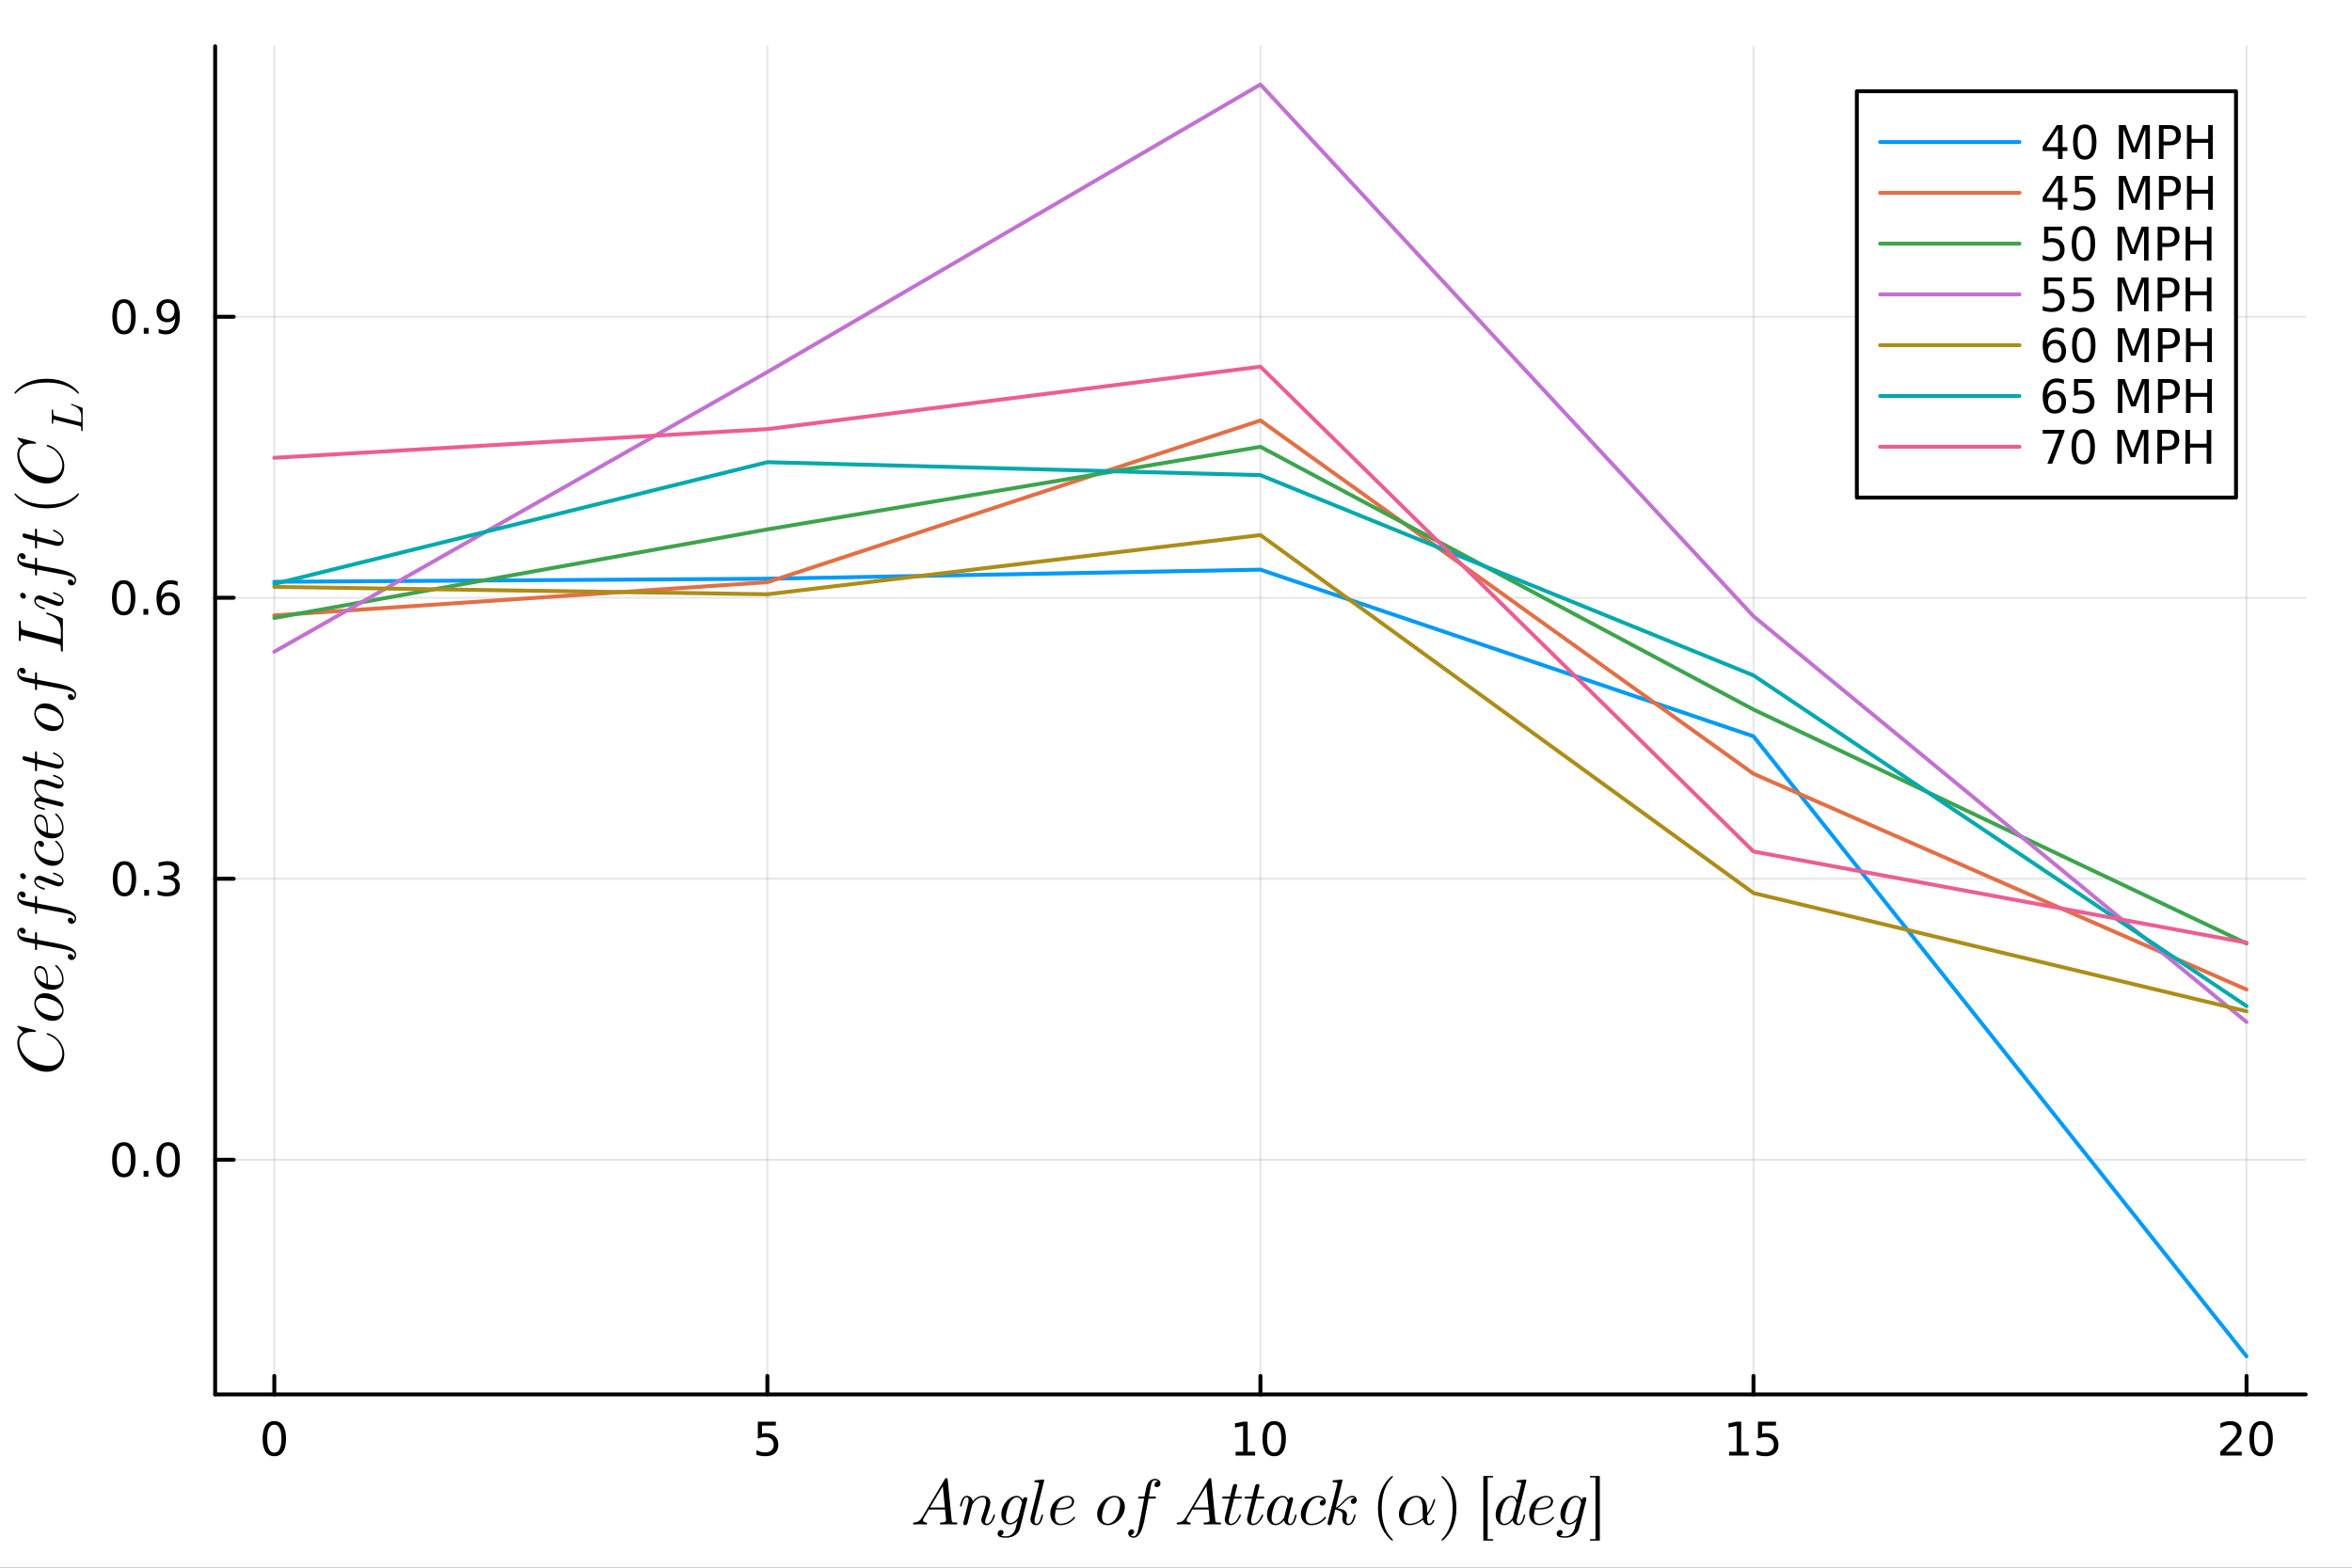 <svg xmlns="http://www.w3.org/2000/svg" xmlns:xlink="http://www.w3.org/1999/xlink" width="600" height="400" viewBox="0 0 2400 1600">
<rect x="0" y="0" width="2400" height="1600" fill="#333333" stroke="none"/>
<defs>
  <clipPath id="clip660">
    <rect x="0" y="0" width="2400" height="1600"></rect>
  </clipPath>
</defs>
<path clip-path="url(#clip660)" d="
M0 1600 L2400 1600 L2400 0 L0 0  Z
  " fill="#ffffff" fill-rule="evenodd" fill-opacity="1"></path>
<defs>
  <clipPath id="clip661">
    <rect x="480" y="0" width="1681" height="1600"></rect>
  </clipPath>
</defs>
<defs>
  <clipPath id="clip662">
    <rect x="192" y="47" width="2161" height="1440"></rect>
  </clipPath>
</defs>
<path clip-path="url(#clip660)" d="
M219.542 1423.18 L2352.76 1423.18 L2352.76 47.244 L219.542 47.244  Z
  " fill="#ffffff" fill-rule="evenodd" fill-opacity="1"></path>
<defs>
  <clipPath id="clip663">
    <rect x="219" y="47" width="2134" height="1377"></rect>
  </clipPath>
</defs>
<polyline clip-path="url(#clip663)" style="stroke:#000000; stroke-linecap:round; stroke-linejoin:round; stroke-width:2; stroke-opacity:0.1; fill:none" points="
  279.916,1423.18 279.916,47.244 
  "></polyline>
<polyline clip-path="url(#clip663)" style="stroke:#000000; stroke-linecap:round; stroke-linejoin:round; stroke-width:2; stroke-opacity:0.1; fill:none" points="
  783.033,1423.18 783.033,47.244 
  "></polyline>
<polyline clip-path="url(#clip663)" style="stroke:#000000; stroke-linecap:round; stroke-linejoin:round; stroke-width:2; stroke-opacity:0.1; fill:none" points="
  1286.15,1423.18 1286.15,47.244 
  "></polyline>
<polyline clip-path="url(#clip663)" style="stroke:#000000; stroke-linecap:round; stroke-linejoin:round; stroke-width:2; stroke-opacity:0.1; fill:none" points="
  1789.27,1423.18 1789.27,47.244 
  "></polyline>
<polyline clip-path="url(#clip663)" style="stroke:#000000; stroke-linecap:round; stroke-linejoin:round; stroke-width:2; stroke-opacity:0.1; fill:none" points="
  2292.38,1423.18 2292.38,47.244 
  "></polyline>
<polyline clip-path="url(#clip660)" style="stroke:#000000; stroke-linecap:round; stroke-linejoin:round; stroke-width:4; stroke-opacity:1; fill:none" points="
  219.542,1423.18 2352.76,1423.18 
  "></polyline>
<polyline clip-path="url(#clip660)" style="stroke:#000000; stroke-linecap:round; stroke-linejoin:round; stroke-width:4; stroke-opacity:1; fill:none" points="
  279.916,1423.18 279.916,1404.28 
  "></polyline>
<polyline clip-path="url(#clip660)" style="stroke:#000000; stroke-linecap:round; stroke-linejoin:round; stroke-width:4; stroke-opacity:1; fill:none" points="
  783.033,1423.18 783.033,1404.28 
  "></polyline>
<polyline clip-path="url(#clip660)" style="stroke:#000000; stroke-linecap:round; stroke-linejoin:round; stroke-width:4; stroke-opacity:1; fill:none" points="
  1286.15,1423.18 1286.15,1404.28 
  "></polyline>
<polyline clip-path="url(#clip660)" style="stroke:#000000; stroke-linecap:round; stroke-linejoin:round; stroke-width:4; stroke-opacity:1; fill:none" points="
  1789.27,1423.18 1789.27,1404.28 
  "></polyline>
<polyline clip-path="url(#clip660)" style="stroke:#000000; stroke-linecap:round; stroke-linejoin:round; stroke-width:4; stroke-opacity:1; fill:none" points="
  2292.38,1423.18 2292.38,1404.28 
  "></polyline>
<path clip-path="url(#clip660)" d="M279.916 1454.1 Q276.305 1454.1 274.476 1457.66 Q272.671 1461.2 272.671 1468.33 Q272.671 1475.44 274.476 1479.01 Q276.305 1482.55 279.916 1482.55 Q283.55 1482.55 285.356 1479.01 Q287.185 1475.44 287.185 1468.33 Q287.185 1461.2 285.356 1457.66 Q283.55 1454.1 279.916 1454.1 M279.916 1450.39 Q285.726 1450.39 288.782 1455 Q291.861 1459.58 291.861 1468.33 Q291.861 1477.06 288.782 1481.67 Q285.726 1486.25 279.916 1486.25 Q274.106 1486.25 271.027 1481.67 Q267.972 1477.06 267.972 1468.33 Q267.972 1459.58 271.027 1455 Q274.106 1450.39 279.916 1450.39 Z" fill="#000000" fill-rule="evenodd" fill-opacity="1"></path><path clip-path="url(#clip660)" d="M773.31 1451.02 L791.667 1451.02 L791.667 1454.96 L777.593 1454.96 L777.593 1463.43 Q778.611 1463.08 779.63 1462.92 Q780.648 1462.73 781.667 1462.73 Q787.454 1462.73 790.833 1465.9 Q794.213 1469.08 794.213 1474.49 Q794.213 1480.07 790.741 1483.17 Q787.269 1486.25 780.949 1486.25 Q778.773 1486.25 776.505 1485.88 Q774.26 1485.51 771.852 1484.77 L771.852 1480.07 Q773.935 1481.2 776.158 1481.76 Q778.38 1482.32 780.857 1482.32 Q784.861 1482.32 787.199 1480.21 Q789.537 1478.1 789.537 1474.49 Q789.537 1470.88 787.199 1468.77 Q784.861 1466.67 780.857 1466.67 Q778.982 1466.67 777.107 1467.08 Q775.255 1467.5 773.31 1468.38 L773.31 1451.02 Z" fill="#000000" fill-rule="evenodd" fill-opacity="1"></path><path clip-path="url(#clip660)" d="M1260.84 1481.64 L1268.48 1481.64 L1268.48 1455.28 L1260.17 1456.95 L1260.17 1452.69 L1268.43 1451.02 L1273.11 1451.02 L1273.11 1481.64 L1280.74 1481.64 L1280.74 1485.58 L1260.84 1485.58 L1260.84 1481.64 Z" fill="#000000" fill-rule="evenodd" fill-opacity="1"></path><path clip-path="url(#clip660)" d="M1300.19 1454.1 Q1296.58 1454.1 1294.75 1457.66 Q1292.94 1461.2 1292.94 1468.33 Q1292.94 1475.44 1294.75 1479.01 Q1296.58 1482.55 1300.19 1482.55 Q1303.82 1482.55 1305.63 1479.01 Q1307.46 1475.44 1307.46 1468.33 Q1307.46 1461.2 1305.63 1457.66 Q1303.82 1454.1 1300.19 1454.1 M1300.19 1450.39 Q1306 1450.39 1309.05 1455 Q1312.13 1459.58 1312.13 1468.33 Q1312.13 1477.06 1309.05 1481.67 Q1306 1486.25 1300.19 1486.25 Q1294.38 1486.25 1291.3 1481.67 Q1288.24 1477.06 1288.24 1468.33 Q1288.24 1459.58 1291.3 1455 Q1294.38 1450.39 1300.19 1450.39 Z" fill="#000000" fill-rule="evenodd" fill-opacity="1"></path><path clip-path="url(#clip660)" d="M1764.45 1481.64 L1772.09 1481.64 L1772.09 1455.28 L1763.78 1456.95 L1763.78 1452.69 L1772.04 1451.02 L1776.72 1451.02 L1776.72 1481.64 L1784.36 1481.64 L1784.36 1485.58 L1764.45 1485.58 L1764.45 1481.64 Z" fill="#000000" fill-rule="evenodd" fill-opacity="1"></path><path clip-path="url(#clip660)" d="M1793.85 1451.02 L1812.21 1451.02 L1812.21 1454.96 L1798.13 1454.96 L1798.13 1463.43 Q1799.15 1463.08 1800.17 1462.92 Q1801.19 1462.73 1802.21 1462.73 Q1807.99 1462.73 1811.37 1465.9 Q1814.75 1469.08 1814.75 1474.49 Q1814.75 1480.07 1811.28 1483.17 Q1807.81 1486.25 1801.49 1486.25 Q1799.31 1486.25 1797.04 1485.88 Q1794.8 1485.51 1792.39 1484.77 L1792.39 1480.07 Q1794.47 1481.2 1796.7 1481.76 Q1798.92 1482.32 1801.4 1482.32 Q1805.4 1482.32 1807.74 1480.21 Q1810.08 1478.1 1810.08 1474.49 Q1810.08 1470.88 1807.74 1468.77 Q1805.4 1466.67 1801.4 1466.67 Q1799.52 1466.67 1797.65 1467.08 Q1795.79 1467.5 1793.85 1468.38 L1793.85 1451.02 Z" fill="#000000" fill-rule="evenodd" fill-opacity="1"></path><path clip-path="url(#clip660)" d="M2271.16 1481.64 L2287.47 1481.64 L2287.47 1485.58 L2265.53 1485.58 L2265.53 1481.64 Q2268.19 1478.89 2272.78 1474.26 Q2277.38 1469.61 2278.56 1468.27 Q2280.81 1465.74 2281.69 1464.01 Q2282.59 1462.25 2282.59 1460.56 Q2282.59 1457.8 2280.65 1456.07 Q2278.72 1454.33 2275.62 1454.33 Q2273.42 1454.33 2270.97 1455.09 Q2268.54 1455.86 2265.76 1457.41 L2265.76 1452.69 Q2268.59 1451.55 2271.04 1450.97 Q2273.49 1450.39 2275.53 1450.39 Q2280.9 1450.39 2284.09 1453.08 Q2287.29 1455.77 2287.29 1460.26 Q2287.29 1462.39 2286.48 1464.31 Q2285.69 1466.2 2283.59 1468.8 Q2283.01 1469.47 2279.91 1472.69 Q2276.8 1475.88 2271.16 1481.64 Z" fill="#000000" fill-rule="evenodd" fill-opacity="1"></path><path clip-path="url(#clip660)" d="M2307.29 1454.1 Q2303.68 1454.1 2301.85 1457.66 Q2300.04 1461.2 2300.04 1468.33 Q2300.04 1475.44 2301.85 1479.01 Q2303.68 1482.55 2307.29 1482.55 Q2310.92 1482.55 2312.73 1479.01 Q2314.56 1475.44 2314.56 1468.33 Q2314.56 1461.2 2312.73 1457.66 Q2310.92 1454.1 2307.29 1454.1 M2307.29 1450.39 Q2313.1 1450.39 2316.15 1455 Q2319.23 1459.58 2319.23 1468.33 Q2319.23 1477.06 2316.15 1481.67 Q2313.1 1486.25 2307.29 1486.25 Q2301.48 1486.25 2298.4 1481.67 Q2295.34 1477.06 2295.34 1468.33 Q2295.34 1459.58 2298.4 1455 Q2301.48 1450.39 2307.29 1450.39 Z" fill="#000000" fill-rule="evenodd" fill-opacity="1"></path><path clip-path="url(#clip660)" d="M976.894 1554.55 Q976.894 1555.16 976.636 1555.48 Q976.411 1555.77 976.185 1555.84 Q975.992 1555.87 975.702 1555.87 Q974.865 1555.87 971.966 1555.77 Q969.068 1555.67 968.23 1555.67 Q966.878 1555.67 964.108 1555.77 Q961.338 1555.87 959.986 1555.87 Q959.084 1555.87 959.084 1555.13 Q959.084 1554.64 959.181 1554.39 Q959.277 1554.1 959.535 1554 Q959.825 1553.87 959.986 1553.87 Q960.179 1553.84 960.662 1553.84 Q961.306 1553.84 961.982 1553.77 Q962.659 1553.68 963.496 1553.48 Q964.334 1553.29 964.849 1552.81 Q965.396 1552.33 965.396 1551.65 Q965.396 1551.36 965.171 1548.98 Q964.945 1546.59 964.656 1543.82 Q964.366 1541.02 964.334 1540.63 L947.78 1540.63 Q946.266 1543.24 945.203 1545.05 Q944.14 1546.85 943.754 1547.46 Q943.367 1548.07 943.142 1548.46 Q942.917 1548.85 942.788 1549.07 Q941.854 1550.78 941.854 1551.52 Q941.854 1553.58 944.946 1553.84 Q946.008 1553.84 946.008 1554.61 Q946.008 1555.19 945.751 1555.51 Q945.493 1555.8 945.268 1555.84 Q945.074 1555.87 944.752 1555.87 Q943.69 1555.87 941.467 1555.77 Q939.245 1555.67 938.15 1555.67 Q937.216 1555.67 935.284 1555.77 Q933.351 1555.87 932.482 1555.87 Q932.095 1555.87 931.87 1555.64 Q931.645 1555.42 931.645 1555.13 Q931.645 1554.68 931.709 1554.42 Q931.806 1554.16 932.063 1554.03 Q932.321 1553.9 932.45 1553.9 Q932.579 1553.87 933.029 1553.84 Q935.477 1553.68 937.377 1552.52 Q939.31 1551.33 941.145 1548.27 L964.076 1509.75 Q964.301 1509.36 964.462 1509.17 Q964.623 1508.98 964.945 1508.82 Q965.3 1508.65 965.815 1508.65 Q966.62 1508.65 966.781 1508.91 Q966.942 1509.14 967.039 1510.23 L971.065 1551.46 Q971.161 1552.33 971.226 1552.68 Q971.322 1553 971.741 1553.36 Q972.192 1553.68 972.997 1553.77 Q973.834 1553.84 975.38 1553.84 Q975.96 1553.84 976.185 1553.87 Q976.411 1553.87 976.636 1554.03 Q976.894 1554.19 976.894 1554.55 M964.14 1538.57 L962.047 1516.83 L949.036 1538.57 L964.14 1538.57 Z" fill="#000000" fill-rule="evenodd" fill-opacity="1"></path><path clip-path="url(#clip660)" d="M1015.33 1546.43 Q1015.33 1546.69 1015.04 1547.69 Q1014.75 1548.69 1014.04 1550.23 Q1013.37 1551.78 1012.43 1553.19 Q1011.5 1554.58 1009.95 1555.61 Q1008.44 1556.61 1006.7 1556.61 Q1004.38 1556.61 1002.84 1555.06 Q1001.29 1553.52 1001.29 1551.2 Q1001.29 1549.91 1001.97 1548.14 Q1006.25 1536.71 1006.25 1532.78 Q1006.25 1528.17 1002.68 1528.17 Q1000.9 1528.17 999.23 1528.85 Q997.588 1529.49 996.461 1530.39 Q995.333 1531.29 994.303 1532.55 Q993.304 1533.77 992.789 1534.61 Q992.306 1535.42 991.92 1536.22 L991.082 1539.51 Q990.889 1540.41 989.955 1543.92 L988.506 1549.88 Q987.475 1554.32 987.25 1554.74 Q986.928 1555.64 986.219 1556.13 Q985.511 1556.61 984.802 1556.61 Q983.997 1556.61 983.449 1556.13 Q982.902 1555.64 982.902 1554.8 Q982.902 1554.68 982.998 1554.19 Q983.095 1553.71 983.256 1553.03 Q983.417 1552.36 983.482 1551.97 L987.314 1536.74 Q988.023 1533.97 988.184 1533.1 Q988.377 1532.2 988.377 1531.2 Q988.377 1528.17 986.316 1528.17 Q984.641 1528.17 983.546 1530.17 Q982.451 1532.16 981.517 1536.03 Q981.227 1537.09 981.034 1537.32 Q980.873 1537.54 980.39 1537.54 Q979.585 1537.51 979.585 1536.87 Q979.585 1536.71 979.842 1535.64 Q980.1 1534.58 980.583 1533.07 Q981.098 1531.52 981.581 1530.49 Q982 1529.72 982.226 1529.36 Q982.483 1528.98 983.095 1528.24 Q983.739 1527.46 984.577 1527.11 Q985.446 1526.72 986.509 1526.72 Q988.892 1526.72 990.631 1528.27 Q992.37 1529.78 992.596 1532.45 Q996.879 1526.72 1002.87 1526.72 Q1006.41 1526.72 1008.44 1528.59 Q1010.47 1530.46 1010.47 1533.77 Q1010.47 1534.55 1010.31 1535.55 Q1010.18 1536.51 1009.86 1537.74 Q1009.57 1538.96 1009.31 1539.89 Q1009.05 1540.83 1008.54 1542.34 Q1008.02 1543.82 1007.8 1544.47 Q1007.57 1545.11 1007.02 1546.62 Q1006.51 1548.11 1006.44 1548.27 Q1005.25 1551.26 1005.25 1552.97 Q1005.25 1554.1 1005.61 1554.61 Q1005.99 1555.13 1006.83 1555.13 Q1009.09 1555.13 1010.76 1552.9 Q1012.47 1550.65 1013.56 1546.98 Q1013.82 1546.17 1013.95 1545.98 Q1014.11 1545.79 1014.56 1545.79 Q1015.33 1545.79 1015.33 1546.43 Z" fill="#000000" fill-rule="evenodd" fill-opacity="1"></path><path clip-path="url(#clip660)" d="M1048.24 1529.81 Q1048.24 1529.85 1048.04 1531 L1040.7 1560.28 Q1040.31 1561.83 1039.22 1563.37 Q1038.16 1564.95 1036.45 1566.3 Q1034.78 1567.69 1032.2 1568.52 Q1029.65 1569.39 1026.72 1569.39 Q1022.05 1569.39 1019.99 1568.4 Q1017.96 1567.43 1017.96 1565.37 Q1017.96 1563.56 1019.09 1562.53 Q1020.22 1561.54 1021.51 1561.54 Q1022.73 1561.54 1023.37 1562.24 Q1024.02 1562.95 1024.02 1563.85 Q1024.02 1564.85 1023.34 1565.85 Q1022.67 1566.88 1021.31 1567.27 Q1023.47 1567.94 1026.6 1567.94 Q1033.2 1567.94 1036.03 1560.96 Q1036.1 1560.86 1036.1 1560.83 L1038.29 1552.1 L1038.19 1552.04 Q1037.64 1552.68 1036.77 1553.42 Q1035.93 1554.13 1034.13 1555 Q1032.33 1555.87 1030.56 1555.87 Q1026.85 1555.87 1024.31 1553.03 Q1021.8 1550.17 1021.8 1545.43 Q1021.8 1541.99 1023.18 1538.54 Q1024.6 1535.06 1026.79 1532.52 Q1029.01 1529.94 1031.84 1528.33 Q1034.71 1526.72 1037.48 1526.72 Q1039.41 1526.72 1041.06 1527.88 Q1042.7 1529.01 1043.6 1530.88 Q1043.76 1529.33 1044.63 1528.69 Q1045.53 1528.04 1046.31 1528.04 Q1047.17 1528.04 1047.69 1528.53 Q1048.24 1528.98 1048.24 1529.81 M1042.83 1533.84 Q1042.83 1533.65 1042.7 1533.13 Q1042.57 1532.58 1042.18 1531.71 Q1041.83 1530.84 1041.28 1530.07 Q1040.73 1529.3 1039.74 1528.75 Q1038.77 1528.17 1037.55 1528.17 Q1035.55 1528.17 1033.55 1529.85 Q1031.55 1531.49 1030.17 1534.03 Q1028.88 1536.48 1027.66 1541.21 Q1026.47 1545.95 1026.47 1548.36 Q1026.47 1550.75 1027.5 1552.58 Q1028.53 1554.42 1030.75 1554.42 Q1033.33 1554.42 1036.1 1552.04 Q1038.96 1549.56 1039.45 1547.43 L1042.63 1534.84 Q1042.83 1534.06 1042.83 1533.84 Z" fill="#000000" fill-rule="evenodd" fill-opacity="1"></path><path clip-path="url(#clip660)" d="M1065.55 1510.81 L1056.05 1548.94 Q1055.66 1550.46 1055.66 1552.1 Q1055.66 1555.13 1057.66 1555.13 Q1058.6 1555.13 1059.37 1554.52 Q1060.14 1553.87 1060.72 1552.61 Q1061.33 1551.33 1061.72 1550.1 Q1062.14 1548.88 1062.65 1546.98 Q1062.81 1546.24 1062.98 1546.01 Q1063.14 1545.79 1063.59 1545.79 Q1064.39 1545.79 1064.39 1546.43 Q1063.59 1550.39 1062.4 1552.9 Q1060.66 1556.61 1057.44 1556.61 Q1055.02 1556.61 1053.22 1554.93 Q1051.45 1553.23 1051.45 1550.52 Q1051.45 1549.49 1051.77 1548.27 L1060.08 1515.29 L1060.3 1514 Q1060.3 1513.65 1060.17 1513.45 Q1060.04 1513.26 1059.27 1513.07 Q1058.53 1512.87 1057.05 1512.87 Q1056.44 1512.87 1056.15 1512.84 Q1055.89 1512.81 1055.63 1512.65 Q1055.41 1512.49 1055.41 1512.13 Q1055.41 1511.55 1055.63 1511.23 Q1055.89 1510.91 1056.08 1510.84 Q1056.28 1510.78 1056.66 1510.75 Q1057.21 1510.72 1059.05 1510.55 Q1060.88 1510.36 1062.46 1510.23 Q1064.04 1510.1 1064.71 1510.1 Q1065.1 1510.1 1065.29 1510.3 Q1065.52 1510.46 1065.55 1510.65 L1065.55 1510.81 Z" fill="#000000" fill-rule="evenodd" fill-opacity="1"></path><path clip-path="url(#clip660)" d="M1096.78 1548.23 Q1097.04 1548.52 1097.04 1548.81 Q1097.04 1549.1 1096.4 1549.94 Q1095.79 1550.78 1094.47 1551.91 Q1093.15 1553.03 1091.44 1554.1 Q1089.73 1555.16 1087.22 1555.87 Q1084.71 1556.61 1082.07 1556.61 Q1077.33 1556.61 1074.5 1553.23 Q1071.7 1549.85 1071.7 1544.66 Q1071.7 1541.34 1072.79 1538.41 Q1073.89 1535.45 1075.66 1533.36 Q1077.46 1531.26 1079.72 1529.75 Q1082 1528.2 1084.39 1527.46 Q1086.77 1526.72 1088.99 1526.72 Q1092.24 1526.72 1094.14 1528.36 Q1096.04 1530.01 1096.04 1532.33 Q1096.04 1532.87 1095.88 1533.55 Q1095.75 1534.23 1095.3 1535.29 Q1094.88 1536.35 1093.79 1537.41 Q1092.69 1538.44 1091.08 1539.12 Q1087.51 1540.63 1081 1540.63 L1077.49 1540.63 Q1076.46 1544.79 1076.46 1547.49 Q1076.46 1548.56 1076.66 1549.65 Q1076.85 1550.71 1077.36 1552.07 Q1077.91 1553.42 1079.14 1554.29 Q1080.39 1555.13 1082.2 1555.13 Q1082.77 1555.13 1083.39 1555.09 Q1084.03 1555.06 1085.64 1554.71 Q1087.28 1554.35 1088.73 1553.74 Q1090.18 1553.13 1092.02 1551.81 Q1093.89 1550.46 1095.37 1548.62 Q1095.88 1547.95 1096.24 1547.95 Q1096.53 1547.95 1096.78 1548.23 M1093.85 1532.33 Q1093.85 1530.55 1092.53 1529.36 Q1091.24 1528.17 1088.99 1528.17 Q1088.28 1528.17 1087.41 1528.33 Q1086.54 1528.49 1085.09 1529.17 Q1083.68 1529.85 1082.42 1530.97 Q1081.16 1532.07 1079.91 1534.23 Q1078.65 1536.35 1077.91 1539.19 L1080.62 1539.19 Q1081.55 1539.19 1082.23 1539.19 Q1082.9 1539.15 1084.39 1539.02 Q1085.9 1538.9 1086.99 1538.67 Q1088.09 1538.41 1089.47 1537.9 Q1090.86 1537.38 1091.73 1536.71 Q1092.63 1536 1093.24 1534.87 Q1093.85 1533.74 1093.85 1532.33 Z" fill="#000000" fill-rule="evenodd" fill-opacity="1"></path><path clip-path="url(#clip660)" d="M1147.8 1537.86 Q1147.8 1541.38 1146.26 1544.85 Q1144.71 1548.3 1142.23 1550.88 Q1139.78 1553.42 1136.56 1555.03 Q1133.34 1556.61 1130.12 1556.61 Q1125.52 1556.61 1122.52 1553.48 Q1119.56 1550.33 1119.56 1545.43 Q1119.56 1540.86 1122.1 1536.51 Q1124.68 1532.13 1128.8 1529.43 Q1132.92 1526.72 1137.24 1526.72 Q1141.78 1526.72 1144.78 1529.78 Q1147.8 1532.84 1147.8 1537.86 M1142.97 1535.29 Q1142.97 1532.16 1141.46 1530.17 Q1139.94 1528.17 1137.18 1528.17 Q1136.37 1528.17 1135.44 1528.43 Q1134.5 1528.65 1133.28 1529.27 Q1132.09 1529.88 1130.73 1531.17 Q1129.41 1532.42 1128.25 1534.23 Q1126.74 1536.61 1125.58 1540.99 Q1124.45 1545.34 1124.45 1547.95 Q1124.45 1551.55 1126.13 1553.36 Q1127.8 1555.13 1130.19 1555.13 Q1132.51 1555.13 1134.95 1553.52 Q1137.43 1551.87 1139.14 1549.07 Q1140.85 1546.17 1141.91 1541.92 Q1142.97 1537.64 1142.97 1535.29 Z" fill="#000000" fill-rule="evenodd" fill-opacity="1"></path><path clip-path="url(#clip660)" d="M1184.12 1513.9 Q1184.12 1515.67 1182.99 1516.77 Q1181.89 1517.86 1180.51 1517.86 Q1179.51 1517.86 1178.77 1517.25 Q1178.06 1516.64 1178.06 1515.58 Q1178.06 1514.48 1178.9 1513.32 Q1179.74 1512.16 1181.64 1512 Q1180.38 1510.81 1178.38 1510.81 Q1177.38 1510.81 1176.55 1511.46 Q1175.74 1512.07 1175.29 1513.07 Q1174.81 1514.1 1173.71 1519.93 Q1173.36 1521.83 1173.04 1523.66 Q1172.72 1525.5 1172.33 1527.43 L1177.8 1527.43 Q1178.51 1527.43 1178.8 1527.46 Q1179.09 1527.49 1179.32 1527.66 Q1179.57 1527.82 1179.57 1528.17 Q1179.57 1529.07 1179.16 1529.3 Q1178.77 1529.49 1177.61 1529.49 L1171.94 1529.49 L1167.98 1550.39 Q1167.88 1551 1167.47 1552.94 Q1167.08 1554.84 1166.15 1557.96 Q1165.21 1561.12 1164.28 1562.99 Q1163.76 1564.05 1163.09 1565.05 Q1162.44 1566.08 1161.51 1567.11 Q1160.57 1568.14 1159.35 1568.75 Q1158.13 1569.39 1156.84 1569.39 Q1154.65 1569.39 1152.94 1568.17 Q1151.23 1566.95 1151.23 1564.85 Q1151.23 1563.08 1152.33 1561.99 Q1153.46 1560.89 1154.84 1560.89 Q1155.84 1560.89 1156.55 1561.5 Q1157.29 1562.12 1157.29 1563.18 Q1157.29 1563.63 1157.13 1564.14 Q1156.97 1564.66 1156.61 1565.24 Q1156.26 1565.85 1155.48 1566.27 Q1154.71 1566.69 1153.65 1566.75 Q1154.91 1567.94 1156.84 1567.94 Q1157.45 1567.94 1158 1567.69 Q1158.54 1567.46 1159 1566.88 Q1159.48 1566.3 1159.83 1565.72 Q1160.19 1565.18 1160.54 1564.11 Q1160.9 1563.08 1161.12 1562.31 Q1161.35 1561.54 1161.64 1560.15 Q1161.96 1558.77 1162.12 1557.93 Q1162.28 1557.12 1162.57 1555.55 L1167.5 1529.49 L1163.15 1529.49 Q1162.38 1529.49 1162.05 1529.46 Q1161.77 1529.43 1161.54 1529.27 Q1161.31 1529.07 1161.31 1528.69 Q1161.31 1528.07 1161.57 1527.82 Q1161.86 1527.53 1162.18 1527.49 Q1162.51 1527.43 1163.28 1527.43 L1167.85 1527.43 Q1169.4 1519.28 1170.01 1517.09 Q1170.72 1514.77 1171.81 1513.16 Q1172.91 1511.52 1174.13 1510.75 Q1175.36 1509.97 1176.35 1509.68 Q1177.38 1509.36 1178.38 1509.36 Q1180.64 1509.36 1182.38 1510.59 Q1184.12 1511.78 1184.12 1513.9 Z" fill="#000000" fill-rule="evenodd" fill-opacity="1"></path><path clip-path="url(#clip660)" d="M1245.91 1554.55 Q1245.91 1555.16 1245.65 1555.48 Q1245.43 1555.77 1245.2 1555.84 Q1245.01 1555.87 1244.72 1555.87 Q1243.88 1555.87 1240.98 1555.77 Q1238.08 1555.67 1237.25 1555.67 Q1235.89 1555.67 1233.12 1555.77 Q1230.35 1555.87 1229 1555.87 Q1228.1 1555.87 1228.1 1555.13 Q1228.1 1554.64 1228.2 1554.39 Q1228.29 1554.1 1228.55 1554 Q1228.84 1553.87 1229 1553.87 Q1229.19 1553.84 1229.68 1553.84 Q1230.32 1553.84 1231 1553.77 Q1231.67 1553.68 1232.51 1553.48 Q1233.35 1553.29 1233.86 1552.81 Q1234.41 1552.33 1234.41 1551.65 Q1234.41 1551.36 1234.19 1548.98 Q1233.96 1546.59 1233.67 1543.82 Q1233.38 1541.02 1233.35 1540.63 L1216.79 1540.63 Q1215.28 1543.24 1214.22 1545.05 Q1213.16 1546.85 1212.77 1547.46 Q1212.38 1548.07 1212.16 1548.46 Q1211.93 1548.85 1211.8 1549.07 Q1210.87 1550.78 1210.87 1551.52 Q1210.87 1553.58 1213.96 1553.84 Q1215.02 1553.84 1215.02 1554.61 Q1215.02 1555.19 1214.77 1555.51 Q1214.51 1555.8 1214.28 1555.84 Q1214.09 1555.87 1213.77 1555.87 Q1212.7 1555.87 1210.48 1555.77 Q1208.26 1555.67 1207.16 1555.67 Q1206.23 1555.67 1204.3 1555.77 Q1202.37 1555.87 1201.5 1555.87 Q1201.11 1555.87 1200.88 1555.64 Q1200.66 1555.42 1200.66 1555.13 Q1200.66 1554.68 1200.72 1554.42 Q1200.82 1554.16 1201.08 1554.03 Q1201.34 1553.9 1201.46 1553.9 Q1201.59 1553.87 1202.04 1553.84 Q1204.49 1553.68 1206.39 1552.52 Q1208.32 1551.33 1210.16 1548.27 L1233.09 1509.75 Q1233.32 1509.36 1233.48 1509.17 Q1233.64 1508.98 1233.96 1508.82 Q1234.31 1508.65 1234.83 1508.65 Q1235.63 1508.65 1235.8 1508.91 Q1235.96 1509.14 1236.05 1510.23 L1240.08 1551.46 Q1240.18 1552.33 1240.24 1552.68 Q1240.34 1553 1240.76 1553.36 Q1241.21 1553.68 1242.01 1553.77 Q1242.85 1553.84 1244.39 1553.84 Q1244.97 1553.84 1245.2 1553.87 Q1245.43 1553.87 1245.65 1554.03 Q1245.91 1554.19 1245.91 1554.55 M1233.16 1538.57 L1231.06 1516.83 L1218.05 1538.57 L1233.16 1538.57 Z" fill="#000000" fill-rule="evenodd" fill-opacity="1"></path><path clip-path="url(#clip660)" d="M1267.36 1528.17 Q1267.36 1529.07 1266.94 1529.3 Q1266.52 1529.49 1265.36 1529.49 L1259.18 1529.49 L1254.28 1548.94 Q1253.89 1550.65 1253.89 1552.1 Q1253.89 1553.71 1254.38 1554.42 Q1254.89 1555.13 1255.96 1555.13 Q1258.05 1555.13 1260.3 1553.23 Q1262.59 1551.33 1264.52 1546.69 Q1264.78 1546.08 1264.91 1545.95 Q1265.07 1545.79 1265.49 1545.79 Q1266.29 1545.79 1266.29 1546.43 Q1266.29 1546.66 1265.84 1547.69 Q1265.42 1548.72 1264.49 1550.23 Q1263.59 1551.75 1262.4 1553.16 Q1261.24 1554.58 1259.47 1555.61 Q1257.7 1556.61 1255.8 1556.61 Q1253.12 1556.61 1251.42 1554.9 Q1249.74 1553.19 1249.74 1550.52 Q1249.74 1549.65 1250.42 1546.88 Q1251.09 1544.08 1254.76 1529.49 L1248.94 1529.49 Q1248.13 1529.49 1247.81 1529.46 Q1247.52 1529.43 1247.29 1529.27 Q1247.1 1529.07 1247.1 1528.69 Q1247.1 1528.07 1247.36 1527.82 Q1247.61 1527.53 1247.94 1527.49 Q1248.29 1527.43 1249.1 1527.43 L1255.28 1527.43 L1257.86 1516.96 Q1258.11 1515.93 1258.76 1515.35 Q1259.43 1514.74 1259.82 1514.68 Q1260.21 1514.58 1260.5 1514.58 Q1261.37 1514.58 1261.88 1515.06 Q1262.4 1515.51 1262.4 1516.35 Q1262.4 1516.8 1259.69 1527.43 L1265.49 1527.43 Q1266.23 1527.43 1266.52 1527.46 Q1266.84 1527.49 1267.1 1527.66 Q1267.36 1527.82 1267.36 1528.17 Z" fill="#000000" fill-rule="evenodd" fill-opacity="1"></path><path clip-path="url(#clip660)" d="M1290.14 1528.17 Q1290.14 1529.07 1289.72 1529.3 Q1289.3 1529.49 1288.14 1529.49 L1281.96 1529.49 L1277.06 1548.94 Q1276.68 1550.65 1276.68 1552.1 Q1276.68 1553.71 1277.16 1554.42 Q1277.67 1555.13 1278.74 1555.13 Q1280.83 1555.13 1283.08 1553.23 Q1285.37 1551.33 1287.3 1546.69 Q1287.56 1546.08 1287.69 1545.95 Q1287.85 1545.79 1288.27 1545.79 Q1289.08 1545.79 1289.08 1546.43 Q1289.08 1546.66 1288.62 1547.69 Q1288.21 1548.72 1287.27 1550.23 Q1286.37 1551.75 1285.18 1553.16 Q1284.02 1554.58 1282.25 1555.61 Q1280.48 1556.61 1278.58 1556.61 Q1275.9 1556.61 1274.2 1554.9 Q1272.52 1553.19 1272.52 1550.52 Q1272.52 1549.65 1273.2 1546.88 Q1273.87 1544.08 1277.55 1529.49 L1271.72 1529.49 Q1270.91 1529.49 1270.59 1529.46 Q1270.3 1529.43 1270.07 1529.27 Q1269.88 1529.07 1269.88 1528.69 Q1269.88 1528.07 1270.14 1527.82 Q1270.4 1527.53 1270.72 1527.49 Q1271.07 1527.43 1271.88 1527.43 L1278.06 1527.43 L1280.64 1516.96 Q1280.89 1515.93 1281.54 1515.35 Q1282.22 1514.74 1282.6 1514.68 Q1282.99 1514.58 1283.28 1514.58 Q1284.15 1514.58 1284.66 1515.06 Q1285.18 1515.51 1285.18 1516.35 Q1285.18 1516.8 1282.47 1527.43 L1288.27 1527.43 Q1289.01 1527.43 1289.3 1527.46 Q1289.62 1527.49 1289.88 1527.66 Q1290.14 1527.82 1290.14 1528.17 Z" fill="#000000" fill-rule="evenodd" fill-opacity="1"></path><path clip-path="url(#clip660)" d="M1323.07 1546.43 Q1322.2 1550.59 1321.07 1552.97 Q1319.27 1556.61 1316.21 1556.61 Q1313.89 1556.61 1312.24 1555.19 Q1310.6 1553.77 1310.22 1551.65 Q1306 1556.61 1301.62 1556.61 Q1297.75 1556.61 1295.3 1553.68 Q1292.86 1550.71 1292.86 1546.04 Q1292.86 1541.34 1295.18 1536.83 Q1297.53 1532.33 1301.23 1529.52 Q1304.93 1526.72 1308.73 1526.72 Q1312.76 1526.72 1314.82 1530.94 Q1314.98 1529.78 1315.72 1528.91 Q1316.46 1528.04 1317.59 1528.04 Q1318.46 1528.04 1318.98 1528.53 Q1319.49 1528.98 1319.49 1529.81 Q1319.49 1530.23 1319.04 1532.07 L1316.66 1541.28 L1315.21 1547.24 Q1314.66 1549.43 1314.5 1550.23 Q1314.37 1551.04 1314.37 1552.1 Q1314.37 1555.13 1316.33 1555.13 Q1317.3 1555.13 1318.07 1554.52 Q1318.85 1553.9 1319.46 1552.61 Q1320.07 1551.33 1320.46 1550.14 Q1320.84 1548.91 1321.36 1546.98 Q1321.52 1546.21 1321.65 1546.01 Q1321.81 1545.79 1322.26 1545.79 Q1323.07 1545.79 1323.07 1546.43 M1314.02 1533.97 Q1314.02 1533.68 1313.79 1532.87 Q1313.56 1532.07 1313.05 1530.94 Q1312.53 1529.81 1311.41 1529.01 Q1310.31 1528.17 1308.83 1528.17 Q1306.83 1528.17 1304.74 1529.88 Q1302.68 1531.58 1301.17 1534.48 Q1300.01 1536.8 1298.75 1541.66 Q1297.53 1546.53 1297.53 1548.94 Q1297.53 1550.42 1297.85 1551.75 Q1298.2 1553.03 1299.2 1554.1 Q1300.2 1555.13 1301.75 1555.13 Q1305.51 1555.13 1309.22 1550.46 Q1309.93 1549.65 1310.09 1549.33 Q1310.28 1548.98 1310.54 1548.01 L1313.82 1535.09 Q1314.02 1534.13 1314.02 1533.97 Z" fill="#000000" fill-rule="evenodd" fill-opacity="1"></path><path clip-path="url(#clip660)" d="M1352.81 1548.23 Q1353.07 1548.52 1353.07 1548.81 Q1353.07 1549.1 1352.43 1549.94 Q1351.81 1550.78 1350.49 1551.91 Q1349.17 1553.03 1347.47 1554.1 Q1345.76 1555.16 1343.25 1555.87 Q1340.74 1556.61 1338.09 1556.61 Q1333.17 1556.61 1330.27 1553.36 Q1327.4 1550.1 1327.4 1545.43 Q1327.4 1540.89 1329.95 1536.54 Q1332.49 1532.16 1336.61 1529.46 Q1340.74 1526.72 1345.08 1526.72 Q1348.53 1526.72 1350.69 1528.33 Q1352.85 1529.94 1352.85 1532.39 Q1352.85 1534.29 1351.75 1535.45 Q1350.66 1536.61 1349.17 1536.61 Q1348.14 1536.61 1347.43 1536.03 Q1346.73 1535.42 1346.73 1534.29 Q1346.73 1532.84 1347.92 1531.71 Q1348.37 1531.26 1348.88 1531.07 Q1349.43 1530.84 1349.75 1530.84 Q1350.08 1530.81 1350.82 1530.81 Q1350.14 1529.56 1348.53 1528.88 Q1346.95 1528.17 1345.15 1528.17 Q1342.47 1528.17 1339.93 1530.04 Q1337.39 1531.87 1335.84 1534.77 Q1334.29 1537.61 1333.3 1541.63 Q1332.3 1545.63 1332.3 1547.95 Q1332.3 1551.13 1333.78 1553.13 Q1335.26 1555.13 1338.22 1555.13 Q1338.8 1555.13 1339.42 1555.09 Q1340.06 1555.06 1341.67 1554.71 Q1343.31 1554.35 1344.76 1553.74 Q1346.21 1553.13 1348.05 1551.81 Q1349.91 1550.46 1351.4 1548.62 Q1351.91 1547.95 1352.27 1547.95 Q1352.56 1547.95 1352.81 1548.23 Z" fill="#000000" fill-rule="evenodd" fill-opacity="1"></path><path clip-path="url(#clip660)" d="M1384.49 1530.88 Q1384.49 1532.71 1383.36 1533.81 Q1382.27 1534.9 1380.88 1534.9 Q1379.66 1534.9 1379.02 1534.19 Q1378.37 1533.48 1378.37 1532.58 Q1378.37 1532.2 1378.53 1531.71 Q1378.69 1531.2 1379.05 1530.59 Q1379.44 1529.97 1380.24 1529.52 Q1381.05 1529.07 1382.14 1529.01 Q1381.91 1528.78 1381.85 1528.75 Q1381.37 1528.36 1380.47 1528.24 Q1380.34 1528.17 1379.89 1528.17 Q1377.66 1528.17 1375.41 1529.81 Q1373.19 1531.42 1370.45 1534.48 Q1367 1538.06 1364.78 1539.38 Q1374.54 1540.67 1374.54 1546.3 Q1374.54 1547.24 1374.28 1548.36 Q1373.77 1550.49 1373.77 1552.04 Q1373.77 1555.13 1375.86 1555.13 Q1377.89 1555.13 1379.18 1553.07 Q1380.5 1551 1381.59 1546.98 Q1381.75 1546.24 1381.91 1546.01 Q1382.08 1545.79 1382.53 1545.79 Q1383.33 1545.79 1383.33 1546.43 Q1382.59 1550.2 1380.95 1553.1 Q1378.86 1556.61 1375.73 1556.61 Q1373.12 1556.61 1371.38 1554.8 Q1369.68 1552.97 1369.68 1550.07 Q1369.68 1549.36 1369.93 1547.75 Q1370.13 1547.11 1370.13 1546.37 Q1370.13 1544.85 1369.29 1543.73 Q1368.45 1542.57 1367.1 1541.99 Q1365.75 1541.41 1364.62 1541.15 Q1363.53 1540.86 1362.46 1540.76 Q1359.24 1554.39 1358.79 1555.22 Q1358.5 1555.8 1357.86 1556.19 Q1357.21 1556.61 1356.54 1556.61 Q1355.89 1556.61 1355.25 1556.16 Q1354.64 1555.74 1354.64 1554.74 Q1354.64 1554.23 1354.89 1553.29 L1364.46 1515.29 L1364.65 1514 Q1364.65 1513.61 1364.49 1513.42 Q1364.36 1513.2 1363.59 1513.03 Q1362.85 1512.87 1361.37 1512.87 Q1360.76 1512.87 1360.47 1512.84 Q1360.21 1512.81 1359.98 1512.65 Q1359.76 1512.45 1359.76 1512.07 Q1359.76 1511.52 1359.98 1511.23 Q1360.24 1510.91 1360.43 1510.84 Q1360.63 1510.78 1361.01 1510.75 Q1361.56 1510.72 1363.4 1510.55 Q1365.23 1510.36 1366.81 1510.23 Q1368.39 1510.1 1369.06 1510.1 Q1369.45 1510.1 1369.64 1510.3 Q1369.87 1510.46 1369.9 1510.65 L1369.93 1510.81 L1363.07 1538.64 Q1365.91 1537.51 1370.39 1532.52 Q1375.57 1526.72 1380.01 1526.72 Q1382.11 1526.72 1383.3 1528.01 Q1384.49 1529.27 1384.49 1530.88 Z" fill="#000000" fill-rule="evenodd" fill-opacity="1"></path><path clip-path="url(#clip660)" d="M1406.1 1539.38 Q1406.1 1528.24 1410.26 1519.25 Q1412.03 1515.48 1414.51 1512.33 Q1416.99 1509.17 1418.63 1507.78 Q1420.27 1506.4 1420.73 1506.4 Q1421.37 1506.4 1421.4 1507.04 Q1421.4 1507.37 1420.53 1508.17 Q1409.9 1518.99 1409.94 1539.38 Q1409.94 1559.83 1420.27 1570.23 Q1421.4 1571.36 1421.4 1571.71 Q1421.4 1572.36 1420.73 1572.36 Q1420.27 1572.36 1418.7 1571.04 Q1417.12 1569.72 1414.67 1566.69 Q1412.22 1563.66 1410.45 1559.96 Q1406.1 1550.97 1406.1 1539.38 Z" fill="#000000" fill-rule="evenodd" fill-opacity="1"></path><path clip-path="url(#clip660)" d="M1464.48 1530.62 Q1464.41 1530.94 1464.28 1531.52 Q1464.15 1532.07 1463.57 1533.81 Q1462.99 1535.55 1462.22 1537.32 Q1461.48 1539.06 1460.03 1541.5 Q1458.61 1543.92 1456.88 1546.11 Q1456.39 1546.69 1456.3 1547.04 Q1456.23 1547.37 1456.23 1548.43 Q1456.23 1555.13 1458.26 1555.13 Q1458.36 1555.13 1458.52 1555.13 Q1458.71 1555.09 1459.19 1554.93 Q1459.71 1554.74 1460.16 1554.45 Q1460.61 1554.13 1461.13 1553.48 Q1461.64 1552.81 1461.96 1551.91 Q1462.25 1551.26 1462.83 1551.26 Q1463.61 1551.26 1463.61 1551.91 Q1463.61 1553.07 1462 1554.84 Q1460.39 1556.61 1458.07 1556.61 Q1455.84 1556.61 1454.27 1555.16 Q1452.72 1553.68 1452.08 1551.04 Q1445.12 1556.61 1438.16 1556.61 Q1433.27 1556.61 1430.37 1553.42 Q1427.47 1550.2 1427.47 1545.43 Q1427.47 1540.86 1429.98 1536.51 Q1432.53 1532.16 1436.65 1529.46 Q1440.8 1526.72 1445.22 1526.72 Q1446.76 1526.72 1448.24 1527.14 Q1449.73 1527.53 1451.21 1528.53 Q1452.69 1529.52 1453.78 1531.04 Q1454.88 1532.55 1455.55 1534.93 Q1456.23 1537.32 1456.23 1540.31 L1456.23 1544.4 Q1460.48 1539.02 1462.7 1531.33 Q1463.03 1530.17 1463.22 1530.04 Q1463.35 1529.94 1463.67 1529.94 Q1463.99 1529.94 1464.19 1530.14 Q1464.41 1530.3 1464.44 1530.46 L1464.48 1530.62 M1451.82 1549.33 Q1451.69 1548.2 1451.69 1541.95 Q1451.69 1540.76 1451.69 1540.12 Q1451.69 1539.44 1451.63 1538.15 Q1451.56 1536.87 1451.43 1536.06 Q1451.34 1535.26 1451.11 1534.1 Q1450.88 1532.94 1450.56 1532.2 Q1450.24 1531.46 1449.73 1530.62 Q1449.24 1529.78 1448.6 1529.3 Q1447.99 1528.81 1447.08 1528.49 Q1446.21 1528.17 1445.15 1528.17 Q1443.83 1528.17 1442.45 1528.65 Q1441.09 1529.1 1439.36 1530.55 Q1437.62 1531.97 1436.17 1534.23 Q1434.65 1536.61 1433.49 1540.99 Q1432.37 1545.34 1432.37 1547.95 Q1432.37 1551.23 1433.88 1553.19 Q1435.39 1555.13 1438.29 1555.13 Q1445.22 1555.13 1451.82 1549.33 Z" fill="#000000" fill-rule="evenodd" fill-opacity="1"></path><path clip-path="url(#clip660)" d="M1470.84 1571.71 Q1470.84 1571.39 1471.68 1570.59 Q1482.31 1559.76 1482.31 1539.38 Q1482.31 1518.93 1472.1 1508.59 Q1470.84 1507.4 1470.84 1507.04 Q1470.84 1506.4 1471.49 1506.4 Q1471.94 1506.4 1473.52 1507.72 Q1475.13 1509.04 1477.54 1512.07 Q1479.99 1515.1 1481.79 1518.8 Q1486.14 1527.78 1486.14 1539.38 Q1486.14 1550.52 1481.99 1559.51 Q1480.21 1563.28 1477.73 1566.43 Q1475.25 1569.59 1473.61 1570.97 Q1471.97 1572.36 1471.49 1572.36 Q1470.84 1572.36 1470.84 1571.71 Z" fill="#000000" fill-rule="evenodd" fill-opacity="1"></path><path clip-path="url(#clip660)" d="M1513.6 1572.36 L1513.6 1506.4 L1523.55 1506.4 L1523.55 1507.91 L1518.01 1507.91 L1518.01 1570.84 L1523.55 1570.84 L1523.55 1572.36 L1513.6 1572.36 Z" fill="#000000" fill-rule="evenodd" fill-opacity="1"></path><path clip-path="url(#clip660)" d="M1557.61 1510.81 L1548.11 1548.94 Q1547.72 1550.65 1547.72 1552.1 Q1547.72 1555.13 1549.69 1555.13 Q1550.65 1555.13 1551.42 1554.52 Q1552.2 1553.9 1552.81 1552.61 Q1553.42 1551.33 1553.81 1550.14 Q1554.19 1548.91 1554.71 1546.98 Q1554.87 1546.21 1555 1546.01 Q1555.16 1545.79 1555.61 1545.79 Q1556.42 1545.79 1556.42 1546.43 Q1555.55 1550.59 1554.42 1552.97 Q1552.62 1556.61 1549.56 1556.61 Q1547.24 1556.61 1545.6 1555.19 Q1543.95 1553.77 1543.57 1551.65 Q1539.35 1556.61 1534.97 1556.61 Q1531.1 1556.61 1528.65 1553.68 Q1526.21 1550.71 1526.21 1546.04 Q1526.21 1541.34 1528.53 1536.83 Q1530.88 1532.33 1534.58 1529.52 Q1538.28 1526.72 1542.08 1526.72 Q1546.11 1526.72 1548.17 1530.94 L1552.13 1515.29 L1552.33 1514 Q1552.33 1513.61 1552.17 1513.42 Q1552.04 1513.2 1551.26 1513.03 Q1550.52 1512.87 1549.04 1512.87 Q1548.43 1512.87 1548.14 1512.84 Q1547.88 1512.81 1547.66 1512.65 Q1547.43 1512.45 1547.43 1512.07 Q1547.43 1510.94 1548.36 1510.81 Q1554.55 1510.1 1556.74 1510.1 Q1557.12 1510.1 1557.35 1510.3 Q1557.58 1510.46 1557.58 1510.65 L1557.61 1510.81 M1547.37 1533.97 Q1547.37 1533.68 1547.14 1532.87 Q1546.92 1532.07 1546.4 1530.94 Q1545.88 1529.81 1544.76 1529.01 Q1543.66 1528.17 1542.18 1528.17 Q1540.18 1528.17 1538.09 1529.88 Q1536.03 1531.58 1534.52 1534.48 Q1533.36 1536.8 1532.1 1541.66 Q1530.88 1546.53 1530.88 1548.94 Q1530.88 1550.42 1531.2 1551.75 Q1531.55 1553.03 1532.55 1554.1 Q1533.55 1555.13 1535.1 1555.13 Q1538.86 1555.13 1542.57 1550.46 Q1543.28 1549.65 1543.44 1549.33 Q1543.63 1548.98 1543.89 1548.01 L1547.17 1535.09 Q1547.37 1534.13 1547.37 1533.97 Z" fill="#000000" fill-rule="evenodd" fill-opacity="1"></path><path clip-path="url(#clip660)" d="M1585.5 1548.23 Q1585.76 1548.52 1585.76 1548.81 Q1585.76 1549.1 1585.11 1549.94 Q1584.5 1550.78 1583.18 1551.91 Q1581.86 1553.03 1580.15 1554.1 Q1578.45 1555.16 1575.93 1555.87 Q1573.42 1556.61 1570.78 1556.61 Q1566.05 1556.61 1563.21 1553.23 Q1560.41 1549.85 1560.41 1544.66 Q1560.41 1541.34 1561.51 1538.41 Q1562.6 1535.45 1564.37 1533.36 Q1566.18 1531.26 1568.43 1529.75 Q1570.72 1528.2 1573.1 1527.46 Q1575.48 1526.72 1577.71 1526.72 Q1580.96 1526.72 1582.86 1528.36 Q1584.76 1530.01 1584.76 1532.33 Q1584.76 1532.87 1584.6 1533.55 Q1584.47 1534.23 1584.02 1535.29 Q1583.6 1536.35 1582.5 1537.41 Q1581.41 1538.44 1579.8 1539.12 Q1576.22 1540.63 1569.72 1540.63 L1566.21 1540.63 Q1565.18 1544.79 1565.18 1547.49 Q1565.18 1548.56 1565.37 1549.65 Q1565.56 1550.71 1566.08 1552.07 Q1566.63 1553.42 1567.85 1554.29 Q1569.11 1555.13 1570.91 1555.13 Q1571.49 1555.13 1572.1 1555.09 Q1572.75 1555.06 1574.36 1554.71 Q1576 1554.35 1577.45 1553.74 Q1578.9 1553.13 1580.73 1551.81 Q1582.6 1550.46 1584.08 1548.62 Q1584.6 1547.95 1584.95 1547.95 Q1585.24 1547.95 1585.5 1548.23 M1582.57 1532.33 Q1582.57 1530.55 1581.25 1529.36 Q1579.96 1528.17 1577.71 1528.17 Q1577 1528.17 1576.13 1528.33 Q1575.26 1528.49 1573.81 1529.17 Q1572.39 1529.85 1571.14 1530.97 Q1569.88 1532.07 1568.62 1534.23 Q1567.37 1536.35 1566.63 1539.19 L1569.33 1539.19 Q1570.27 1539.19 1570.94 1539.19 Q1571.62 1539.15 1573.1 1539.02 Q1574.61 1538.9 1575.71 1538.67 Q1576.8 1538.41 1578.19 1537.9 Q1579.57 1537.38 1580.44 1536.71 Q1581.35 1536 1581.96 1534.87 Q1582.57 1533.74 1582.57 1532.33 Z" fill="#000000" fill-rule="evenodd" fill-opacity="1"></path><path clip-path="url(#clip660)" d="M1618.74 1529.81 Q1618.74 1529.85 1618.55 1531 L1611.2 1560.28 Q1610.82 1561.83 1609.72 1563.37 Q1608.66 1564.95 1606.95 1566.3 Q1605.28 1567.69 1602.7 1568.52 Q1600.16 1569.39 1597.23 1569.39 Q1592.56 1569.39 1590.5 1568.4 Q1588.47 1567.43 1588.47 1565.37 Q1588.47 1563.56 1589.59 1562.53 Q1590.72 1561.54 1592.01 1561.54 Q1593.23 1561.54 1593.88 1562.24 Q1594.52 1562.95 1594.52 1563.85 Q1594.52 1564.85 1593.84 1565.85 Q1593.17 1566.88 1591.82 1567.27 Q1593.97 1567.94 1597.1 1567.94 Q1603.7 1567.94 1606.53 1560.96 Q1606.6 1560.86 1606.6 1560.83 L1608.79 1552.1 L1608.69 1552.04 Q1608.14 1552.68 1607.27 1553.42 Q1606.44 1554.13 1604.63 1555 Q1602.83 1555.87 1601.06 1555.87 Q1597.36 1555.87 1594.81 1553.03 Q1592.3 1550.17 1592.3 1545.43 Q1592.3 1541.99 1593.68 1538.54 Q1595.1 1535.06 1597.29 1532.52 Q1599.51 1529.94 1602.35 1528.33 Q1605.21 1526.72 1607.98 1526.72 Q1609.92 1526.72 1611.56 1527.88 Q1613.2 1529.01 1614.1 1530.88 Q1614.26 1529.33 1615.13 1528.69 Q1616.03 1528.04 1616.81 1528.04 Q1617.68 1528.04 1618.19 1528.53 Q1618.74 1528.98 1618.74 1529.81 M1613.33 1533.84 Q1613.33 1533.65 1613.2 1533.13 Q1613.07 1532.58 1612.69 1531.71 Q1612.33 1530.84 1611.78 1530.07 Q1611.24 1529.3 1610.24 1528.75 Q1609.27 1528.17 1608.05 1528.17 Q1606.05 1528.17 1604.05 1529.85 Q1602.06 1531.49 1600.67 1534.03 Q1599.38 1536.48 1598.16 1541.21 Q1596.97 1545.95 1596.97 1548.36 Q1596.97 1550.75 1598 1552.58 Q1599.03 1554.42 1601.25 1554.42 Q1603.83 1554.42 1606.6 1552.04 Q1609.46 1549.56 1609.95 1547.43 L1613.14 1534.84 Q1613.33 1534.06 1613.33 1533.84 Z" fill="#000000" fill-rule="evenodd" fill-opacity="1"></path><path clip-path="url(#clip660)" d="M1622.5 1570.84 L1628.04 1570.84 L1628.04 1507.91 L1622.5 1507.91 L1622.5 1506.4 L1632.45 1506.4 L1632.45 1572.36 L1622.5 1572.36 L1622.5 1570.84 Z" fill="#000000" fill-rule="evenodd" fill-opacity="1"></path><polyline clip-path="url(#clip663)" style="stroke:#000000; stroke-linecap:round; stroke-linejoin:round; stroke-width:2; stroke-opacity:0.1; fill:none" points="
  219.542,1183.64 2352.76,1183.64 
  "></polyline>
<polyline clip-path="url(#clip663)" style="stroke:#000000; stroke-linecap:round; stroke-linejoin:round; stroke-width:2; stroke-opacity:0.1; fill:none" points="
  219.542,896.856 2352.76,896.856 
  "></polyline>
<polyline clip-path="url(#clip663)" style="stroke:#000000; stroke-linecap:round; stroke-linejoin:round; stroke-width:2; stroke-opacity:0.1; fill:none" points="
  219.542,610.076 2352.76,610.076 
  "></polyline>
<polyline clip-path="url(#clip663)" style="stroke:#000000; stroke-linecap:round; stroke-linejoin:round; stroke-width:2; stroke-opacity:0.1; fill:none" points="
  219.542,323.296 2352.76,323.296 
  "></polyline>
<polyline clip-path="url(#clip660)" style="stroke:#000000; stroke-linecap:round; stroke-linejoin:round; stroke-width:4; stroke-opacity:1; fill:none" points="
  219.542,1423.18 219.542,47.244 
  "></polyline>
<polyline clip-path="url(#clip660)" style="stroke:#000000; stroke-linecap:round; stroke-linejoin:round; stroke-width:4; stroke-opacity:1; fill:none" points="
  219.542,1183.64 238.44,1183.64 
  "></polyline>
<polyline clip-path="url(#clip660)" style="stroke:#000000; stroke-linecap:round; stroke-linejoin:round; stroke-width:4; stroke-opacity:1; fill:none" points="
  219.542,896.856 238.44,896.856 
  "></polyline>
<polyline clip-path="url(#clip660)" style="stroke:#000000; stroke-linecap:round; stroke-linejoin:round; stroke-width:4; stroke-opacity:1; fill:none" points="
  219.542,610.076 238.44,610.076 
  "></polyline>
<polyline clip-path="url(#clip660)" style="stroke:#000000; stroke-linecap:round; stroke-linejoin:round; stroke-width:4; stroke-opacity:1; fill:none" points="
  219.542,323.296 238.44,323.296 
  "></polyline>
<path clip-path="url(#clip660)" d="M126.367 1169.43 Q122.755 1169.43 120.927 1173 Q119.121 1176.54 119.121 1183.67 Q119.121 1190.78 120.927 1194.34 Q122.755 1197.88 126.367 1197.88 Q130.001 1197.88 131.806 1194.34 Q133.635 1190.78 133.635 1183.67 Q133.635 1176.54 131.806 1173 Q130.001 1169.43 126.367 1169.43 M126.367 1165.73 Q132.177 1165.73 135.232 1170.34 Q138.311 1174.92 138.311 1183.67 Q138.311 1192.4 135.232 1197 Q132.177 1201.59 126.367 1201.59 Q120.556 1201.59 117.478 1197 Q114.422 1192.4 114.422 1183.67 Q114.422 1174.92 117.478 1170.34 Q120.556 1165.73 126.367 1165.73 Z" fill="#000000" fill-rule="evenodd" fill-opacity="1"></path><path clip-path="url(#clip660)" d="M146.529 1195.04 L151.413 1195.04 L151.413 1200.92 L146.529 1200.92 L146.529 1195.04 Z" fill="#000000" fill-rule="evenodd" fill-opacity="1"></path><path clip-path="url(#clip660)" d="M171.598 1169.43 Q167.987 1169.43 166.158 1173 Q164.352 1176.54 164.352 1183.67 Q164.352 1190.78 166.158 1194.34 Q167.987 1197.88 171.598 1197.88 Q175.232 1197.88 177.038 1194.34 Q178.866 1190.78 178.866 1183.67 Q178.866 1176.54 177.038 1173 Q175.232 1169.43 171.598 1169.43 M171.598 1165.73 Q177.408 1165.73 180.464 1170.34 Q183.542 1174.92 183.542 1183.67 Q183.542 1192.4 180.464 1197 Q177.408 1201.59 171.598 1201.59 Q165.788 1201.59 162.709 1197 Q159.653 1192.4 159.653 1183.67 Q159.653 1174.92 162.709 1170.34 Q165.788 1165.73 171.598 1165.73 Z" fill="#000000" fill-rule="evenodd" fill-opacity="1"></path><path clip-path="url(#clip660)" d="M127.015 882.654 Q123.404 882.654 121.575 886.219 Q119.769 889.761 119.769 896.891 Q119.769 903.997 121.575 907.562 Q123.404 911.103 127.015 911.103 Q130.649 911.103 132.455 907.562 Q134.283 903.997 134.283 896.891 Q134.283 889.761 132.455 886.219 Q130.649 882.654 127.015 882.654 M127.015 878.951 Q132.825 878.951 135.88 883.557 Q138.959 888.141 138.959 896.891 Q138.959 905.617 135.88 910.224 Q132.825 914.807 127.015 914.807 Q121.205 914.807 118.126 910.224 Q115.07 905.617 115.07 896.891 Q115.07 888.141 118.126 883.557 Q121.205 878.951 127.015 878.951 Z" fill="#000000" fill-rule="evenodd" fill-opacity="1"></path><path clip-path="url(#clip660)" d="M147.177 908.256 L152.061 908.256 L152.061 914.136 L147.177 914.136 L147.177 908.256 Z" fill="#000000" fill-rule="evenodd" fill-opacity="1"></path><path clip-path="url(#clip660)" d="M176.413 895.502 Q179.769 896.219 181.644 898.488 Q183.542 900.756 183.542 904.09 Q183.542 909.205 180.024 912.006 Q176.505 914.807 170.024 914.807 Q167.848 914.807 165.533 914.367 Q163.241 913.951 160.788 913.094 L160.788 908.58 Q162.732 909.715 165.047 910.293 Q167.362 910.872 169.885 910.872 Q174.283 910.872 176.575 909.136 Q178.889 907.4 178.889 904.09 Q178.889 901.034 176.737 899.321 Q174.607 897.585 170.788 897.585 L166.76 897.585 L166.76 893.742 L170.973 893.742 Q174.422 893.742 176.251 892.377 Q178.079 890.988 178.079 888.395 Q178.079 885.733 176.181 884.321 Q174.306 882.886 170.788 882.886 Q168.866 882.886 166.667 883.303 Q164.468 883.719 161.829 884.599 L161.829 880.432 Q164.491 879.692 166.806 879.321 Q169.144 878.951 171.204 878.951 Q176.528 878.951 179.63 881.381 Q182.732 883.789 182.732 887.909 Q182.732 890.779 181.089 892.77 Q179.445 894.738 176.413 895.502 Z" fill="#000000" fill-rule="evenodd" fill-opacity="1"></path><path clip-path="url(#clip660)" d="M126.205 595.875 Q122.593 595.875 120.765 599.44 Q118.959 602.981 118.959 610.111 Q118.959 617.217 120.765 620.782 Q122.593 624.324 126.205 624.324 Q129.839 624.324 131.644 620.782 Q133.473 617.217 133.473 610.111 Q133.473 602.981 131.644 599.44 Q129.839 595.875 126.205 595.875 M126.205 592.171 Q132.015 592.171 135.07 596.778 Q138.149 601.361 138.149 610.111 Q138.149 618.838 135.07 623.444 Q132.015 628.027 126.205 628.027 Q120.394 628.027 117.316 623.444 Q114.26 618.838 114.26 610.111 Q114.26 601.361 117.316 596.778 Q120.394 592.171 126.205 592.171 Z" fill="#000000" fill-rule="evenodd" fill-opacity="1"></path><path clip-path="url(#clip660)" d="M146.366 621.476 L151.251 621.476 L151.251 627.356 L146.366 627.356 L146.366 621.476 Z" fill="#000000" fill-rule="evenodd" fill-opacity="1"></path><path clip-path="url(#clip660)" d="M172.014 608.213 Q168.866 608.213 167.015 610.365 Q165.186 612.518 165.186 616.268 Q165.186 619.995 167.015 622.171 Q168.866 624.324 172.014 624.324 Q175.163 624.324 176.991 622.171 Q178.843 619.995 178.843 616.268 Q178.843 612.518 176.991 610.365 Q175.163 608.213 172.014 608.213 M181.297 593.56 L181.297 597.819 Q179.538 596.986 177.732 596.546 Q175.95 596.106 174.19 596.106 Q169.561 596.106 167.107 599.231 Q164.677 602.356 164.329 608.676 Q165.695 606.662 167.755 605.597 Q169.815 604.509 172.292 604.509 Q177.501 604.509 180.51 607.68 Q183.542 610.828 183.542 616.268 Q183.542 621.592 180.394 624.81 Q177.246 628.027 172.014 628.027 Q166.019 628.027 162.848 623.444 Q159.677 618.838 159.677 610.111 Q159.677 601.916 163.565 597.055 Q167.454 592.171 174.005 592.171 Q175.764 592.171 177.547 592.518 Q179.352 592.866 181.297 593.56 Z" fill="#000000" fill-rule="evenodd" fill-opacity="1"></path><path clip-path="url(#clip660)" d="M126.552 309.095 Q122.941 309.095 121.112 312.66 Q119.306 316.202 119.306 323.331 Q119.306 330.438 121.112 334.002 Q122.941 337.544 126.552 337.544 Q130.186 337.544 131.992 334.002 Q133.82 330.438 133.82 323.331 Q133.82 316.202 131.992 312.66 Q130.186 309.095 126.552 309.095 M126.552 305.391 Q132.362 305.391 135.417 309.998 Q138.496 314.581 138.496 323.331 Q138.496 332.058 135.417 336.664 Q132.362 341.248 126.552 341.248 Q120.742 341.248 117.663 336.664 Q114.607 332.058 114.607 323.331 Q114.607 314.581 117.663 309.998 Q120.742 305.391 126.552 305.391 Z" fill="#000000" fill-rule="evenodd" fill-opacity="1"></path><path clip-path="url(#clip660)" d="M146.714 334.697 L151.598 334.697 L151.598 340.576 L146.714 340.576 L146.714 334.697 Z" fill="#000000" fill-rule="evenodd" fill-opacity="1"></path><path clip-path="url(#clip660)" d="M161.922 339.859 L161.922 335.6 Q163.681 336.433 165.487 336.873 Q167.292 337.313 169.028 337.313 Q173.658 337.313 176.089 334.211 Q178.542 331.086 178.889 324.743 Q177.547 326.734 175.487 327.799 Q173.427 328.863 170.927 328.863 Q165.741 328.863 162.709 325.738 Q159.7 322.59 159.7 317.151 Q159.7 311.827 162.848 308.609 Q165.996 305.391 171.227 305.391 Q177.223 305.391 180.371 309.998 Q183.542 314.581 183.542 323.331 Q183.542 331.502 179.653 336.387 Q175.788 341.248 169.237 341.248 Q167.477 341.248 165.672 340.9 Q163.866 340.553 161.922 339.859 M171.227 325.206 Q174.376 325.206 176.204 323.053 Q178.056 320.901 178.056 317.151 Q178.056 313.424 176.204 311.271 Q174.376 309.095 171.227 309.095 Q168.079 309.095 166.227 311.271 Q164.399 313.424 164.399 317.151 Q164.399 320.901 166.227 323.053 Q168.079 325.206 171.227 325.206 Z" fill="#000000" fill-rule="evenodd" fill-opacity="1"></path><path clip-path="url(#clip660)" d="M18.329 1047.04 L35.141 1051.19 Q36.203 1051.48 36.332 1051.68 Q36.461 1051.84 36.461 1052.35 Q36.461 1053.35 35.785 1053.35 Q35.72 1053.35 34.883 1053.25 Q34.014 1053.16 32.435 1053.16 Q26.606 1053.16 23.16 1055.99 Q19.714 1058.79 19.714 1063.79 Q19.714 1068.1 21.904 1072.45 Q24.094 1076.76 27.669 1079.86 Q30.374 1082.18 33.788 1083.88 Q37.202 1085.56 40.326 1086.36 Q43.45 1087.13 45.801 1087.49 Q48.152 1087.84 49.859 1087.84 Q52.339 1087.84 54.432 1087.33 Q56.525 1086.78 58.007 1085.81 Q59.456 1084.85 60.583 1083.62 Q61.678 1082.37 62.322 1080.92 Q62.967 1079.44 63.289 1077.96 Q63.578 1076.47 63.578 1074.93 Q63.578 1068.71 58.748 1062.79 Q54.786 1058.09 48.313 1056.12 Q47.669 1055.96 47.669 1055.28 Q47.669 1054.48 48.313 1054.48 Q48.442 1054.48 49.086 1054.64 Q49.698 1054.8 50.954 1055.28 Q52.178 1055.77 53.562 1056.51 Q54.947 1057.25 56.686 1058.63 Q58.425 1060.02 59.939 1061.72 Q62.451 1064.62 64.029 1068.29 Q65.607 1071.97 65.607 1075.99 Q65.607 1081.02 63.385 1085.07 Q61.163 1089.13 57.008 1091.51 Q52.854 1093.87 47.54 1093.87 Q41.936 1093.87 36.429 1091.29 Q30.922 1088.71 26.832 1084.62 Q22.741 1080.53 20.197 1075.12 Q17.653 1069.71 17.653 1064.3 Q17.653 1062.24 18.2 1060.4 Q18.748 1058.57 19.424 1057.47 Q20.101 1056.35 21.099 1055.35 Q22.065 1054.35 22.516 1054.03 Q22.967 1053.67 23.514 1053.35 L18.458 1048.75 Q17.653 1047.94 17.653 1047.75 Q17.653 1047.36 17.878 1047.2 Q18.104 1047.04 18.329 1047.04 Z" fill="#000000" fill-rule="evenodd" fill-opacity="1"></path><path clip-path="url(#clip660)" d="M46.155 1013.64 Q49.666 1013.64 53.144 1015.19 Q56.59 1016.73 59.166 1019.21 Q61.711 1021.66 63.321 1024.88 Q64.899 1028.1 64.899 1031.32 Q64.899 1035.93 61.775 1038.92 Q58.619 1041.89 53.724 1041.89 Q49.15 1041.89 44.802 1039.34 Q40.422 1036.77 37.717 1032.64 Q35.012 1028.52 35.012 1024.21 Q35.012 1019.66 38.071 1016.67 Q41.131 1013.64 46.155 1013.64 M43.579 1018.47 Q40.455 1018.47 38.458 1019.99 Q36.461 1021.5 36.461 1024.27 Q36.461 1025.08 36.719 1026.01 Q36.944 1026.94 37.556 1028.17 Q38.168 1029.36 39.456 1030.71 Q40.712 1032.03 42.516 1033.19 Q44.899 1034.7 49.279 1035.86 Q53.627 1036.99 56.236 1036.99 Q59.843 1036.99 61.646 1035.32 Q63.417 1033.64 63.417 1031.26 Q63.417 1028.94 61.807 1026.49 Q60.165 1024.01 57.363 1022.31 Q54.464 1020.6 50.213 1019.54 Q45.93 1018.47 43.579 1018.47 Z" fill="#000000" fill-rule="evenodd" fill-opacity="1"></path><path clip-path="url(#clip660)" d="M56.525 985.123 Q56.815 984.865 57.105 984.865 Q57.395 984.865 58.232 985.51 Q59.07 986.121 60.197 987.442 Q61.324 988.762 62.387 990.469 Q63.45 992.176 64.158 994.688 Q64.899 997.2 64.899 999.841 Q64.899 1004.58 61.517 1007.41 Q58.136 1010.21 52.95 1010.21 Q49.633 1010.21 46.703 1009.12 Q43.74 1008.02 41.646 1006.25 Q39.553 1004.45 38.039 1002.19 Q36.493 999.906 35.753 997.522 Q35.012 995.139 35.012 992.917 Q35.012 989.664 36.654 987.764 Q38.297 985.864 40.616 985.864 Q41.163 985.864 41.84 986.025 Q42.516 986.154 43.579 986.605 Q44.641 987.023 45.704 988.118 Q46.735 989.213 47.411 990.823 Q48.925 994.398 48.925 1000.9 L48.925 1004.41 Q53.079 1005.44 55.785 1005.44 Q56.847 1005.44 57.942 1005.25 Q59.005 1005.06 60.358 1004.54 Q61.711 1004 62.58 1002.77 Q63.417 1001.52 63.417 999.712 Q63.417 999.133 63.385 998.521 Q63.353 997.877 62.999 996.266 Q62.645 994.624 62.033 993.174 Q61.421 991.725 60.1 989.889 Q58.748 988.022 56.912 986.54 Q56.236 986.025 56.236 985.671 Q56.236 985.381 56.525 985.123 M40.616 988.054 Q38.844 988.054 37.653 989.374 Q36.461 990.662 36.461 992.917 Q36.461 993.625 36.622 994.495 Q36.783 995.364 37.459 996.814 Q38.136 998.231 39.263 999.487 Q40.358 1000.74 42.516 1002 Q44.641 1003.25 47.475 1004 L47.475 1001.29 Q47.475 1000.36 47.475 999.68 Q47.443 999.004 47.315 997.522 Q47.186 996.009 46.96 994.914 Q46.703 993.819 46.187 992.434 Q45.672 991.049 44.996 990.179 Q44.287 989.278 43.16 988.666 Q42.033 988.054 40.616 988.054 Z" fill="#000000" fill-rule="evenodd" fill-opacity="1"></path><path clip-path="url(#clip660)" d="M22.194 946.898 Q23.965 946.898 25.06 948.025 Q26.155 949.12 26.155 950.505 Q26.155 951.503 25.543 952.244 Q24.931 952.953 23.869 952.953 Q22.774 952.953 21.614 952.115 Q20.455 951.278 20.294 949.378 Q19.102 950.634 19.102 952.631 Q19.102 953.629 19.746 954.466 Q20.358 955.272 21.357 955.722 Q22.387 956.206 28.216 957.301 Q30.117 957.655 31.952 957.977 Q33.788 958.299 35.72 958.685 L35.72 953.21 Q35.72 952.502 35.753 952.212 Q35.785 951.922 35.946 951.697 Q36.107 951.439 36.461 951.439 Q37.363 951.439 37.588 951.858 Q37.782 952.244 37.782 953.404 L37.782 959.072 L58.683 963.033 Q59.295 963.13 61.227 963.548 Q63.128 963.935 66.251 964.869 Q69.408 965.803 71.276 966.737 Q72.338 967.252 73.337 967.928 Q74.367 968.573 75.398 969.507 Q76.429 970.441 77.04 971.664 Q77.685 972.888 77.685 974.176 Q77.685 976.366 76.461 978.073 Q75.237 979.78 73.144 979.78 Q71.372 979.78 70.277 978.685 Q69.182 977.558 69.182 976.173 Q69.182 975.175 69.794 974.466 Q70.406 973.726 71.469 973.726 Q71.92 973.726 72.435 973.887 Q72.95 974.048 73.53 974.402 Q74.142 974.756 74.561 975.529 Q74.979 976.302 75.044 977.365 Q76.235 976.109 76.235 974.176 Q76.235 973.564 75.978 973.017 Q75.752 972.469 75.173 972.019 Q74.593 971.536 74.013 971.181 Q73.466 970.827 72.403 970.473 Q71.372 970.118 70.599 969.893 Q69.826 969.668 68.442 969.378 Q67.057 969.056 66.219 968.895 Q65.414 968.734 63.836 968.444 L37.782 963.516 L37.782 967.864 Q37.782 968.637 37.749 968.959 Q37.717 969.249 37.556 969.474 Q37.363 969.7 36.976 969.7 Q36.364 969.7 36.107 969.442 Q35.817 969.152 35.785 968.83 Q35.72 968.508 35.72 967.735 L35.72 963.162 Q27.572 961.616 25.382 961.004 Q23.064 960.296 21.453 959.201 Q19.811 958.106 19.038 956.882 Q18.265 955.658 17.975 954.66 Q17.653 953.629 17.653 952.631 Q17.653 950.376 18.877 948.637 Q20.068 946.898 22.194 946.898 Z" fill="#000000" fill-rule="evenodd" fill-opacity="1"></path><path clip-path="url(#clip660)" d="M22.194 909.887 Q23.965 909.887 25.06 911.014 Q26.155 912.109 26.155 913.494 Q26.155 914.492 25.543 915.233 Q24.931 915.942 23.869 915.942 Q22.774 915.942 21.614 915.104 Q20.455 914.267 20.294 912.367 Q19.102 913.623 19.102 915.62 Q19.102 916.618 19.746 917.455 Q20.358 918.26 21.357 918.711 Q22.387 919.194 28.216 920.289 Q30.117 920.644 31.952 920.966 Q33.788 921.288 35.72 921.674 L35.72 916.199 Q35.72 915.491 35.753 915.201 Q35.785 914.911 35.946 914.686 Q36.107 914.428 36.461 914.428 Q37.363 914.428 37.588 914.847 Q37.782 915.233 37.782 916.392 L37.782 922.061 L58.683 926.022 Q59.295 926.119 61.227 926.537 Q63.128 926.924 66.251 927.858 Q69.408 928.792 71.276 929.726 Q72.338 930.241 73.337 930.917 Q74.367 931.561 75.398 932.495 Q76.429 933.429 77.04 934.653 Q77.685 935.877 77.685 937.165 Q77.685 939.355 76.461 941.062 Q75.237 942.769 73.144 942.769 Q71.372 942.769 70.277 941.674 Q69.182 940.547 69.182 939.162 Q69.182 938.164 69.794 937.455 Q70.406 936.714 71.469 936.714 Q71.92 936.714 72.435 936.875 Q72.95 937.036 73.53 937.391 Q74.142 937.745 74.561 938.518 Q74.979 939.291 75.044 940.354 Q76.235 939.098 76.235 937.165 Q76.235 936.553 75.978 936.006 Q75.752 935.458 75.173 935.007 Q74.593 934.524 74.013 934.17 Q73.466 933.816 72.403 933.462 Q71.372 933.107 70.599 932.882 Q69.826 932.656 68.442 932.367 Q67.057 932.044 66.219 931.883 Q65.414 931.722 63.836 931.433 L37.782 926.505 L37.782 930.853 Q37.782 931.626 37.749 931.948 Q37.717 932.238 37.556 932.463 Q37.363 932.689 36.976 932.689 Q36.364 932.689 36.107 932.431 Q35.817 932.141 35.785 931.819 Q35.72 931.497 35.72 930.724 L35.72 926.151 Q27.572 924.605 25.382 923.993 Q23.064 923.284 21.453 922.189 Q19.811 921.094 19.038 919.871 Q18.265 918.647 17.975 917.648 Q17.653 916.618 17.653 915.62 Q17.653 913.365 18.877 911.626 Q20.068 909.887 22.194 909.887 Z" fill="#000000" fill-rule="evenodd" fill-opacity="1"></path><path clip-path="url(#clip660)" d="M22.935 891.179 Q24.352 891.179 25.415 892.339 Q26.445 893.466 26.445 894.69 Q26.445 895.817 25.769 896.525 Q25.06 897.202 24.062 897.202 Q22.741 897.202 21.646 896.074 Q20.551 894.947 20.551 893.627 Q20.551 892.532 21.228 891.856 Q21.904 891.179 22.935 891.179 M54.722 890.599 Q54.98 890.599 56.01 890.889 Q57.008 891.179 58.554 891.888 Q60.068 892.564 61.485 893.498 Q62.902 894.432 63.901 895.978 Q64.899 897.492 64.899 899.231 Q64.899 901.582 63.353 903.128 Q61.807 904.641 59.488 904.641 Q58.232 904.641 54.206 903.128 Q42.484 898.748 42.001 898.587 Q40.165 897.846 38.554 897.846 Q37.814 897.846 37.363 898.007 Q36.88 898.168 36.719 898.49 Q36.526 898.812 36.493 899.005 Q36.461 899.166 36.461 899.488 Q36.461 901.388 38.394 903.16 Q40.326 904.931 44.641 906.155 Q45.447 906.413 45.64 906.574 Q45.833 906.735 45.833 907.218 Q45.801 908.023 45.157 908.023 Q44.964 908.023 44.223 907.797 Q43.45 907.572 42.29 907.153 Q41.099 906.735 39.875 905.994 Q38.619 905.253 37.524 904.351 Q36.429 903.417 35.72 902.097 Q35.012 900.777 35.012 899.295 Q35.012 896.88 36.59 895.398 Q38.136 893.884 40.422 893.884 Q41.678 893.884 43.901 894.754 Q46.799 895.817 47.733 896.203 L54.657 898.78 Q57.169 899.714 57.942 900.004 Q58.683 900.261 59.585 900.487 Q60.455 900.68 61.26 900.68 Q62.387 900.68 62.902 900.326 Q63.417 899.939 63.417 899.102 Q63.417 896.783 61.131 895.076 Q58.812 893.369 55.269 892.371 Q55.173 892.339 55.012 892.306 Q54.206 892.049 54.11 891.791 Q54.078 891.662 54.078 891.405 Q54.078 890.599 54.722 890.599 Z" fill="#000000" fill-rule="evenodd" fill-opacity="1"></path><path clip-path="url(#clip660)" d="M56.525 858.244 Q56.815 857.986 57.105 857.986 Q57.395 857.986 58.232 858.631 Q59.07 859.242 60.197 860.563 Q61.324 861.883 62.387 863.59 Q63.45 865.297 64.158 867.809 Q64.899 870.321 64.899 872.962 Q64.899 877.89 61.646 880.788 Q58.393 883.655 53.724 883.655 Q49.182 883.655 44.835 881.11 Q40.455 878.566 37.749 874.444 Q35.012 870.321 35.012 865.973 Q35.012 862.527 36.622 860.37 Q38.232 858.212 40.68 858.212 Q42.58 858.212 43.74 859.307 Q44.899 860.402 44.899 861.883 Q44.899 862.914 44.319 863.622 Q43.707 864.331 42.58 864.331 Q41.131 864.331 40.004 863.139 Q39.553 862.688 39.36 862.173 Q39.134 861.626 39.134 861.304 Q39.102 860.982 39.102 860.241 Q37.846 860.917 37.17 862.527 Q36.461 864.106 36.461 865.909 Q36.461 868.582 38.329 871.126 Q40.165 873.671 43.063 875.217 Q45.897 876.762 49.923 877.761 Q53.917 878.759 56.236 878.759 Q59.424 878.759 61.421 877.278 Q63.417 875.796 63.417 872.833 Q63.417 872.254 63.385 871.642 Q63.353 870.998 62.999 869.387 Q62.645 867.745 62.033 866.296 Q61.421 864.846 60.1 863.011 Q58.748 861.143 56.912 859.661 Q56.236 859.146 56.236 858.792 Q56.236 858.502 56.525 858.244 Z" fill="#000000" fill-rule="evenodd" fill-opacity="1"></path><path clip-path="url(#clip660)" d="M56.525 830.568 Q56.815 830.31 57.105 830.31 Q57.395 830.31 58.232 830.955 Q59.07 831.566 60.197 832.887 Q61.324 834.207 62.387 835.914 Q63.45 837.621 64.158 840.133 Q64.899 842.645 64.899 845.286 Q64.899 850.02 61.517 852.855 Q58.136 855.656 52.95 855.656 Q49.633 855.656 46.703 854.561 Q43.74 853.466 41.646 851.695 Q39.553 849.892 38.039 847.637 Q36.493 845.351 35.753 842.967 Q35.012 840.584 35.012 838.362 Q35.012 835.109 36.654 833.209 Q38.297 831.309 40.616 831.309 Q41.163 831.309 41.84 831.47 Q42.516 831.599 43.579 832.05 Q44.641 832.468 45.704 833.563 Q46.735 834.658 47.411 836.269 Q48.925 839.843 48.925 846.349 L48.925 849.859 Q53.079 850.89 55.785 850.89 Q56.847 850.89 57.942 850.697 Q59.005 850.504 60.358 849.988 Q61.711 849.441 62.58 848.217 Q63.417 846.961 63.417 845.157 Q63.417 844.578 63.385 843.966 Q63.353 843.322 62.999 841.711 Q62.645 840.069 62.033 838.62 Q61.421 837.17 60.1 835.335 Q58.748 833.467 56.912 831.985 Q56.236 831.47 56.236 831.116 Q56.236 830.826 56.525 830.568 M40.616 833.499 Q38.844 833.499 37.653 834.819 Q36.461 836.107 36.461 838.362 Q36.461 839.07 36.622 839.94 Q36.783 840.81 37.459 842.259 Q38.136 843.676 39.263 844.932 Q40.358 846.188 42.516 847.444 Q44.641 848.7 47.475 849.441 L47.475 846.735 Q47.475 845.801 47.475 845.125 Q47.443 844.449 47.315 842.967 Q47.186 841.454 46.96 840.359 Q46.703 839.264 46.187 837.879 Q45.672 836.494 44.996 835.624 Q44.287 834.723 43.16 834.111 Q42.033 833.499 40.616 833.499 Z" fill="#000000" fill-rule="evenodd" fill-opacity="1"></path><path clip-path="url(#clip660)" d="M54.722 790.797 Q54.98 790.797 55.978 791.087 Q56.976 791.376 58.522 792.085 Q60.068 792.761 61.485 793.695 Q62.87 794.629 63.901 796.175 Q64.899 797.689 64.899 799.428 Q64.899 801.747 63.353 803.293 Q61.807 804.839 59.488 804.839 Q58.2 804.839 56.429 804.162 Q44.996 799.879 41.067 799.879 Q36.461 799.879 36.461 803.454 Q36.461 805.225 37.137 806.9 Q37.782 808.542 38.683 809.669 Q39.585 810.797 40.841 811.827 Q42.065 812.826 42.902 813.341 Q43.707 813.824 44.513 814.21 L47.798 815.048 Q48.699 815.241 52.21 816.175 L58.168 817.624 Q62.612 818.655 63.031 818.88 Q63.933 819.202 64.416 819.911 Q64.899 820.619 64.899 821.328 Q64.899 822.133 64.416 822.681 Q63.933 823.228 63.095 823.228 Q62.967 823.228 62.483 823.131 Q62 823.035 61.324 822.874 Q60.648 822.713 60.261 822.648 L45.028 818.816 Q42.258 818.107 41.389 817.946 Q40.487 817.753 39.489 817.753 Q36.461 817.753 36.461 819.814 Q36.461 821.489 38.458 822.584 Q40.455 823.679 44.319 824.613 Q45.382 824.903 45.608 825.096 Q45.833 825.257 45.833 825.74 Q45.801 826.545 45.157 826.545 Q44.996 826.545 43.933 826.288 Q42.87 826.03 41.356 825.547 Q39.81 825.032 38.78 824.549 Q38.007 824.13 37.653 823.904 Q37.266 823.647 36.526 823.035 Q35.753 822.391 35.398 821.553 Q35.012 820.684 35.012 819.621 Q35.012 817.238 36.558 815.499 Q38.071 813.76 40.745 813.534 Q35.012 809.251 35.012 803.26 Q35.012 799.718 36.88 797.689 Q38.748 795.66 42.065 795.66 Q42.838 795.66 43.836 795.821 Q44.802 795.95 46.026 796.272 Q47.25 796.562 48.184 796.819 Q49.118 797.077 50.632 797.592 Q52.113 798.108 52.757 798.333 Q53.401 798.558 54.915 799.106 Q56.397 799.621 56.558 799.686 Q59.553 800.877 61.26 800.877 Q62.387 800.877 62.902 800.523 Q63.417 800.136 63.417 799.299 Q63.417 797.045 61.195 795.37 Q58.941 793.663 55.269 792.568 Q54.464 792.31 54.271 792.182 Q54.078 792.021 54.078 791.57 Q54.078 790.797 54.722 790.797 Z" fill="#000000" fill-rule="evenodd" fill-opacity="1"></path><path clip-path="url(#clip660)" d="M36.461 766.852 Q37.363 766.852 37.588 767.271 Q37.782 767.69 37.782 768.849 L37.782 775.033 L57.234 779.928 Q58.941 780.314 60.39 780.314 Q62 780.314 62.709 779.831 Q63.417 779.316 63.417 778.253 Q63.417 776.16 61.517 773.906 Q59.617 771.619 54.98 769.687 Q54.368 769.429 54.239 769.3 Q54.078 769.139 54.078 768.72 Q54.078 767.915 54.722 767.915 Q54.947 767.915 55.978 768.366 Q57.008 768.785 58.522 769.719 Q60.036 770.621 61.453 771.812 Q62.87 772.972 63.901 774.743 Q64.899 776.514 64.899 778.414 Q64.899 781.087 63.192 782.794 Q61.485 784.469 58.812 784.469 Q57.942 784.469 55.173 783.793 Q52.371 783.116 37.782 779.445 L37.782 785.274 Q37.782 786.079 37.749 786.401 Q37.717 786.691 37.556 786.917 Q37.363 787.11 36.976 787.11 Q36.364 787.11 36.107 786.852 Q35.817 786.595 35.785 786.273 Q35.72 785.918 35.72 785.113 L35.72 778.93 L25.253 776.353 Q24.223 776.096 23.643 775.451 Q23.031 774.775 22.967 774.389 Q22.87 774.002 22.87 773.712 Q22.87 772.843 23.353 772.327 Q23.804 771.812 24.642 771.812 Q25.092 771.812 35.72 774.517 L35.72 768.72 Q35.72 767.98 35.753 767.69 Q35.785 767.368 35.946 767.11 Q36.107 766.852 36.461 766.852 Z" fill="#000000" fill-rule="evenodd" fill-opacity="1"></path><path clip-path="url(#clip660)" d="M46.155 717.861 Q49.666 717.861 53.144 719.407 Q56.59 720.953 59.166 723.433 Q61.711 725.88 63.321 729.101 Q64.899 732.321 64.899 735.542 Q64.899 740.147 61.775 743.143 Q58.619 746.106 53.724 746.106 Q49.15 746.106 44.802 743.561 Q40.422 740.985 37.717 736.862 Q35.012 732.74 35.012 728.425 Q35.012 723.883 38.071 720.888 Q41.131 717.861 46.155 717.861 M43.579 722.692 Q40.455 722.692 38.458 724.206 Q36.461 725.719 36.461 728.489 Q36.461 729.294 36.719 730.228 Q36.944 731.162 37.556 732.386 Q38.168 733.577 39.456 734.93 Q40.712 736.251 42.516 737.41 Q44.899 738.924 49.279 740.083 Q53.627 741.21 56.236 741.21 Q59.843 741.21 61.646 739.536 Q63.417 737.861 63.417 735.478 Q63.417 733.159 61.807 730.711 Q60.165 728.231 57.363 726.524 Q54.464 724.817 50.213 723.755 Q45.93 722.692 43.579 722.692 Z" fill="#000000" fill-rule="evenodd" fill-opacity="1"></path><path clip-path="url(#clip660)" d="M22.194 681.548 Q23.965 681.548 25.06 682.675 Q26.155 683.77 26.155 685.155 Q26.155 686.154 25.543 686.894 Q24.931 687.603 23.869 687.603 Q22.774 687.603 21.614 686.765 Q20.455 685.928 20.294 684.028 Q19.102 685.284 19.102 687.281 Q19.102 688.279 19.746 689.117 Q20.358 689.922 21.357 690.373 Q22.387 690.856 28.216 691.951 Q30.117 692.305 31.952 692.627 Q33.788 692.949 35.72 693.335 L35.72 687.86 Q35.72 687.152 35.753 686.862 Q35.785 686.572 35.946 686.347 Q36.107 686.089 36.461 686.089 Q37.363 686.089 37.588 686.508 Q37.782 686.894 37.782 688.054 L37.782 693.722 L58.683 697.683 Q59.295 697.78 61.227 698.199 Q63.128 698.585 66.251 699.519 Q69.408 700.453 71.276 701.387 Q72.338 701.902 73.337 702.579 Q74.367 703.223 75.398 704.157 Q76.429 705.091 77.04 706.314 Q77.685 707.538 77.685 708.827 Q77.685 711.017 76.461 712.723 Q75.237 714.43 73.144 714.43 Q71.372 714.43 70.277 713.335 Q69.182 712.208 69.182 710.823 Q69.182 709.825 69.794 709.116 Q70.406 708.376 71.469 708.376 Q71.92 708.376 72.435 708.537 Q72.95 708.698 73.53 709.052 Q74.142 709.406 74.561 710.179 Q74.979 710.952 75.044 712.015 Q76.235 710.759 76.235 708.827 Q76.235 708.215 75.978 707.667 Q75.752 707.12 75.173 706.669 Q74.593 706.186 74.013 705.831 Q73.466 705.477 72.403 705.123 Q71.372 704.769 70.599 704.543 Q69.826 704.318 68.442 704.028 Q67.057 703.706 66.219 703.545 Q65.414 703.384 63.836 703.094 L37.782 698.166 L37.782 702.514 Q37.782 703.287 37.749 703.609 Q37.717 703.899 37.556 704.124 Q37.363 704.35 36.976 704.35 Q36.364 704.35 36.107 704.092 Q35.817 703.802 35.785 703.48 Q35.72 703.158 35.72 702.385 L35.72 697.812 Q27.572 696.266 25.382 695.654 Q23.064 694.946 21.453 693.851 Q19.811 692.756 19.038 691.532 Q18.265 690.308 17.975 689.31 Q17.653 688.279 17.653 687.281 Q17.653 685.026 18.877 683.287 Q20.068 681.548 22.194 681.548 Z" fill="#000000" fill-rule="evenodd" fill-opacity="1"></path><path clip-path="url(#clip660)" d="M47.862 625.166 Q48.055 625.166 48.796 625.424 L63.031 630.641 Q63.868 630.931 64.029 631.221 Q64.158 631.511 64.158 632.702 L64.158 663.233 Q64.158 663.974 64.126 664.264 Q64.094 664.554 63.933 664.779 Q63.772 665.005 63.417 665.005 Q62.773 665.005 62.483 664.779 Q62.194 664.522 62.161 664.232 Q62.129 663.942 62.129 663.233 Q62.129 661.623 62.033 660.657 Q61.936 659.691 61.807 659.079 Q61.646 658.435 61.195 658.113 Q60.744 657.758 60.358 657.597 Q59.939 657.436 59.005 657.211 L23.579 648.387 Q22.516 648.129 22.355 648.129 Q21.743 648.129 21.582 648.515 Q21.389 648.87 21.292 649.9 L21.163 652.412 Q21.163 653.185 21.131 653.507 Q21.099 653.797 20.938 654.023 Q20.777 654.248 20.423 654.248 Q19.811 654.248 19.521 654.023 Q19.199 653.765 19.167 653.572 Q19.102 653.346 19.102 652.992 L19.295 644.232 L19.102 634.474 Q19.102 633.411 19.907 633.411 Q20.809 633.411 21.002 633.862 Q21.163 634.313 21.163 635.923 Q21.163 639.015 21.485 640.432 Q21.807 641.817 22.355 642.203 Q22.87 642.557 24.255 642.912 L59.875 651.833 Q61.066 652.155 61.389 652.155 Q61.743 652.155 61.871 651.994 Q61.968 651.8 62.033 651.285 Q62.129 650.705 62.129 649.836 L62.129 643.652 Q62.129 641.784 61.839 640.142 Q61.55 638.499 61.131 637.243 Q60.712 635.955 59.939 634.796 Q59.166 633.636 58.49 632.831 Q57.781 631.994 56.686 631.189 Q55.559 630.351 54.786 629.868 Q53.981 629.353 52.693 628.773 Q51.372 628.193 50.632 627.904 Q49.859 627.582 48.538 627.098 Q47.862 626.809 47.669 626.712 Q47.475 626.615 47.315 626.454 Q47.154 626.261 47.154 625.971 Q47.154 625.585 47.379 625.392 Q47.604 625.166 47.862 625.166 Z" fill="#000000" fill-rule="evenodd" fill-opacity="1"></path><path clip-path="url(#clip660)" d="M22.935 605.015 Q24.352 605.015 25.415 606.174 Q26.445 607.301 26.445 608.525 Q26.445 609.652 25.769 610.361 Q25.06 611.037 24.062 611.037 Q22.741 611.037 21.646 609.91 Q20.551 608.783 20.551 607.462 Q20.551 606.367 21.228 605.691 Q21.904 605.015 22.935 605.015 M54.722 604.435 Q54.98 604.435 56.01 604.725 Q57.008 605.015 58.554 605.723 Q60.068 606.399 61.485 607.333 Q62.902 608.267 63.901 609.813 Q64.899 611.327 64.899 613.066 Q64.899 615.417 63.353 616.963 Q61.807 618.477 59.488 618.477 Q58.232 618.477 54.206 616.963 Q42.484 612.583 42.001 612.422 Q40.165 611.681 38.554 611.681 Q37.814 611.681 37.363 611.842 Q36.88 612.003 36.719 612.325 Q36.526 612.647 36.493 612.841 Q36.461 613.002 36.461 613.324 Q36.461 615.224 38.394 616.995 Q40.326 618.766 44.641 619.99 Q45.447 620.248 45.64 620.409 Q45.833 620.57 45.833 621.053 Q45.801 621.858 45.157 621.858 Q44.964 621.858 44.223 621.633 Q43.45 621.407 42.29 620.989 Q41.099 620.57 39.875 619.829 Q38.619 619.089 37.524 618.187 Q36.429 617.253 35.72 615.932 Q35.012 614.612 35.012 613.13 Q35.012 610.715 36.59 609.234 Q38.136 607.72 40.422 607.72 Q41.678 607.72 43.901 608.589 Q46.799 609.652 47.733 610.039 L54.657 612.615 Q57.169 613.549 57.942 613.839 Q58.683 614.097 59.585 614.322 Q60.455 614.515 61.26 614.515 Q62.387 614.515 62.902 614.161 Q63.417 613.775 63.417 612.937 Q63.417 610.618 61.131 608.911 Q58.812 607.205 55.269 606.206 Q55.173 606.174 55.012 606.142 Q54.206 605.884 54.11 605.626 Q54.078 605.498 54.078 605.24 Q54.078 604.435 54.722 604.435 Z" fill="#000000" fill-rule="evenodd" fill-opacity="1"></path><path clip-path="url(#clip660)" d="M22.194 564.608 Q23.965 564.608 25.06 565.735 Q26.155 566.83 26.155 568.215 Q26.155 569.213 25.543 569.954 Q24.931 570.662 23.869 570.662 Q22.774 570.662 21.614 569.825 Q20.455 568.988 20.294 567.088 Q19.102 568.344 19.102 570.34 Q19.102 571.339 19.746 572.176 Q20.358 572.981 21.357 573.432 Q22.387 573.915 28.216 575.01 Q30.117 575.364 31.952 575.687 Q33.788 576.009 35.72 576.395 L35.72 570.92 Q35.72 570.212 35.753 569.922 Q35.785 569.632 35.946 569.406 Q36.107 569.149 36.461 569.149 Q37.363 569.149 37.588 569.567 Q37.782 569.954 37.782 571.113 L37.782 576.782 L58.683 580.743 Q59.295 580.839 61.227 581.258 Q63.128 581.645 66.251 582.579 Q69.408 583.513 71.276 584.447 Q72.338 584.962 73.337 585.638 Q74.367 586.282 75.398 587.216 Q76.429 588.15 77.04 589.374 Q77.685 590.598 77.685 591.886 Q77.685 594.076 76.461 595.783 Q75.237 597.49 73.144 597.49 Q71.372 597.49 70.277 596.395 Q69.182 595.268 69.182 593.883 Q69.182 592.884 69.794 592.176 Q70.406 591.435 71.469 591.435 Q71.92 591.435 72.435 591.596 Q72.95 591.757 73.53 592.112 Q74.142 592.466 74.561 593.239 Q74.979 594.012 75.044 595.074 Q76.235 593.818 76.235 591.886 Q76.235 591.274 75.978 590.727 Q75.752 590.179 75.173 589.728 Q74.593 589.245 74.013 588.891 Q73.466 588.537 72.403 588.182 Q71.372 587.828 70.599 587.603 Q69.826 587.377 68.442 587.087 Q67.057 586.765 66.219 586.604 Q65.414 586.443 63.836 586.153 L37.782 581.226 L37.782 585.574 Q37.782 586.347 37.749 586.669 Q37.717 586.959 37.556 587.184 Q37.363 587.409 36.976 587.409 Q36.364 587.409 36.107 587.152 Q35.817 586.862 35.785 586.54 Q35.72 586.218 35.72 585.445 L35.72 580.872 Q27.572 579.326 25.382 578.714 Q23.064 578.005 21.453 576.91 Q19.811 575.815 19.038 574.592 Q18.265 573.368 17.975 572.369 Q17.653 571.339 17.653 570.34 Q17.653 568.086 18.877 566.347 Q20.068 564.608 22.194 564.608 Z" fill="#000000" fill-rule="evenodd" fill-opacity="1"></path><path clip-path="url(#clip660)" d="M36.461 539.541 Q37.363 539.541 37.588 539.96 Q37.782 540.379 37.782 541.538 L37.782 547.722 L57.234 552.617 Q58.941 553.003 60.39 553.003 Q62 553.003 62.709 552.52 Q63.417 552.005 63.417 550.942 Q63.417 548.849 61.517 546.594 Q59.617 544.308 54.98 542.375 Q54.368 542.118 54.239 541.989 Q54.078 541.828 54.078 541.409 Q54.078 540.604 54.722 540.604 Q54.947 540.604 55.978 541.055 Q57.008 541.474 58.522 542.408 Q60.036 543.309 61.453 544.501 Q62.87 545.66 63.901 547.432 Q64.899 549.203 64.899 551.103 Q64.899 553.776 63.192 555.483 Q61.485 557.158 58.812 557.158 Q57.942 557.158 55.173 556.481 Q52.371 555.805 37.782 552.134 L37.782 557.963 Q37.782 558.768 37.749 559.09 Q37.717 559.38 37.556 559.605 Q37.363 559.799 36.976 559.799 Q36.364 559.799 36.107 559.541 Q35.817 559.283 35.785 558.961 Q35.72 558.607 35.72 557.802 L35.72 551.618 L25.253 549.042 Q24.223 548.784 23.643 548.14 Q23.031 547.464 22.967 547.077 Q22.87 546.691 22.87 546.401 Q22.87 545.532 23.353 545.016 Q23.804 544.501 24.642 544.501 Q25.092 544.501 35.72 547.206 L35.72 541.409 Q35.72 540.668 35.753 540.379 Q35.785 540.057 35.946 539.799 Q36.107 539.541 36.461 539.541 Z" fill="#000000" fill-rule="evenodd" fill-opacity="1"></path><path clip-path="url(#clip660)" d="M47.669 518.794 Q36.526 518.794 27.54 514.64 Q23.772 512.868 20.616 510.389 Q17.46 507.909 16.075 506.266 Q14.69 504.624 14.69 504.173 Q14.69 503.529 15.334 503.497 Q15.656 503.497 16.461 504.366 Q27.282 514.994 47.669 514.962 Q68.12 514.962 78.522 504.624 Q79.649 503.497 80.003 503.497 Q80.648 503.497 80.648 504.173 Q80.648 504.624 79.327 506.202 Q78.007 507.78 74.979 510.228 Q71.952 512.675 68.248 514.447 Q59.263 518.794 47.669 518.794 Z" fill="#000000" fill-rule="evenodd" fill-opacity="1"></path><path clip-path="url(#clip660)" d="M18.329 446.64 L35.141 450.794 Q36.203 451.084 36.332 451.277 Q36.461 451.438 36.461 451.954 Q36.461 452.952 35.785 452.952 Q35.72 452.952 34.883 452.855 Q34.014 452.759 32.435 452.759 Q26.606 452.759 23.16 455.593 Q19.714 458.395 19.714 463.387 Q19.714 467.702 21.904 472.05 Q24.094 476.366 27.669 479.457 Q30.374 481.776 33.788 483.483 Q37.202 485.158 40.326 485.963 Q43.45 486.736 45.801 487.09 Q48.152 487.444 49.859 487.444 Q52.339 487.444 54.432 486.929 Q56.525 486.382 58.007 485.415 Q59.456 484.449 60.583 483.225 Q61.678 481.969 62.322 480.52 Q62.967 479.039 63.289 477.557 Q63.578 476.076 63.578 474.53 Q63.578 468.314 58.748 462.388 Q54.786 457.686 48.313 455.722 Q47.669 455.561 47.669 454.884 Q47.669 454.079 48.313 454.079 Q48.442 454.079 49.086 454.24 Q49.698 454.401 50.954 454.884 Q52.178 455.367 53.562 456.108 Q54.947 456.849 56.686 458.234 Q58.425 459.619 59.939 461.325 Q62.451 464.224 64.029 467.895 Q65.607 471.567 65.607 475.593 Q65.607 480.617 63.385 484.675 Q61.163 488.733 57.008 491.116 Q52.854 493.467 47.54 493.467 Q41.936 493.467 36.429 490.89 Q30.922 488.314 26.832 484.224 Q22.741 480.134 20.197 474.723 Q17.653 469.313 17.653 463.902 Q17.653 461.841 18.2 460.005 Q18.748 458.169 19.424 457.074 Q20.101 455.947 21.099 454.949 Q22.065 453.95 22.516 453.628 Q22.967 453.274 23.514 452.952 L18.458 448.346 Q17.653 447.541 17.653 447.348 Q17.653 446.962 17.878 446.801 Q18.104 446.64 18.329 446.64 Z" fill="#000000" fill-rule="evenodd" fill-opacity="1"></path><path clip-path="url(#clip660)" d="M72.931 412.165 Q73.066 412.165 73.585 412.345 L83.549 415.997 Q84.135 416.2 84.248 416.403 Q84.338 416.606 84.338 417.44 L84.338 438.812 Q84.338 439.33 84.316 439.533 Q84.293 439.736 84.18 439.894 Q84.068 440.052 83.82 440.052 Q83.369 440.052 83.166 439.894 Q82.963 439.714 82.94 439.511 Q82.918 439.308 82.918 438.812 Q82.918 437.685 82.85 437.008 Q82.783 436.332 82.692 435.904 Q82.58 435.453 82.264 435.227 Q81.948 434.979 81.678 434.867 Q81.385 434.754 80.731 434.596 L55.933 428.419 Q55.189 428.239 55.076 428.239 Q54.648 428.239 54.535 428.509 Q54.4 428.757 54.332 429.479 L54.242 431.237 Q54.242 431.778 54.219 432.004 Q54.197 432.207 54.084 432.364 Q53.971 432.522 53.723 432.522 Q53.295 432.522 53.092 432.364 Q52.867 432.184 52.844 432.049 Q52.799 431.891 52.799 431.643 L52.934 425.511 L52.799 418.68 Q52.799 417.936 53.363 417.936 Q53.994 417.936 54.129 418.252 Q54.242 418.567 54.242 419.695 Q54.242 421.859 54.467 422.851 Q54.693 423.82 55.076 424.091 Q55.437 424.339 56.406 424.587 L81.34 430.831 Q82.174 431.057 82.399 431.057 Q82.647 431.057 82.737 430.944 Q82.805 430.809 82.85 430.448 Q82.918 430.042 82.918 429.434 L82.918 425.105 Q82.918 423.798 82.715 422.648 Q82.512 421.498 82.219 420.619 Q81.926 419.717 81.385 418.906 Q80.844 418.094 80.37 417.53 Q79.874 416.944 79.108 416.381 Q78.319 415.794 77.778 415.456 Q77.214 415.096 76.312 414.69 Q75.388 414.284 74.87 414.081 Q74.329 413.856 73.404 413.517 Q72.931 413.315 72.796 413.247 Q72.66 413.179 72.548 413.067 Q72.435 412.931 72.435 412.728 Q72.435 412.458 72.593 412.323 Q72.751 412.165 72.931 412.165 Z" fill="#000000" fill-rule="evenodd" fill-opacity="1"></path><path clip-path="url(#clip660)" d="M80.003 401.885 Q79.681 401.885 78.876 401.048 Q68.055 390.42 47.669 390.42 Q27.218 390.42 16.88 400.629 Q15.688 401.885 15.334 401.885 Q14.69 401.885 14.69 401.241 Q14.69 400.79 16.01 399.212 Q17.331 397.602 20.358 395.187 Q23.386 392.739 27.089 390.935 Q36.075 386.588 47.669 386.588 Q58.812 386.588 67.797 390.742 Q71.566 392.513 74.722 394.993 Q77.878 397.473 79.263 399.116 Q80.648 400.758 80.648 401.241 Q80.648 401.885 80.003 401.885 Z" fill="#000000" fill-rule="evenodd" fill-opacity="1"></path><polyline clip-path="url(#clip663)" style="stroke:#009af9; stroke-linecap:round; stroke-linejoin:round; stroke-width:4; stroke-opacity:1; fill:none" points="
  279.916,593.794 783.033,590.663 1286.15,581.394 1789.27,751.491 2292.38,1384.24 
  "></polyline>
<polyline clip-path="url(#clip663)" style="stroke:#e26f46; stroke-linecap:round; stroke-linejoin:round; stroke-width:4; stroke-opacity:1; fill:none" points="
  279.916,628.072 783.033,594.199 1286.15,429.14 1789.27,789.714 2292.38,1009.94 
  "></polyline>
<polyline clip-path="url(#clip663)" style="stroke:#3da44d; stroke-linecap:round; stroke-linejoin:round; stroke-width:4; stroke-opacity:1; fill:none" points="
  279.916,630.691 783.033,540.289 1286.15,456.015 1789.27,724.158 2292.38,962.932 
  "></polyline>
<polyline clip-path="url(#clip663)" style="stroke:#c271d2; stroke-linecap:round; stroke-linejoin:round; stroke-width:4; stroke-opacity:1; fill:none" points="
  279.916,665.145 783.033,379.686 1286.15,86.186 1789.27,628.96 2292.38,1043.08 
  "></polyline>
<polyline clip-path="url(#clip663)" style="stroke:#ac8d18; stroke-linecap:round; stroke-linejoin:round; stroke-width:4; stroke-opacity:1; fill:none" points="
  279.916,598.983 783.033,606.52 1286.15,546.09 1789.27,911.461 2292.38,1032.14 
  "></polyline>
<polyline clip-path="url(#clip663)" style="stroke:#00a9ad; stroke-linecap:round; stroke-linejoin:round; stroke-width:4; stroke-opacity:1; fill:none" points="
  279.916,595.961 783.033,471.704 1286.15,484.941 1789.27,689.316 2292.38,1026.83 
  "></polyline>
<polyline clip-path="url(#clip663)" style="stroke:#ed5d92; stroke-linecap:round; stroke-linejoin:round; stroke-width:4; stroke-opacity:1; fill:none" points="
  279.916,467.255 783.033,437.94 1286.15,374.226 1789.27,869.078 2292.38,962.107 
  "></polyline>
<path clip-path="url(#clip660)" d="
M1894.76 507.829 L2281.65 507.829 L2281.65 93.109 L1894.76 93.109  Z
  " fill="#ffffff" fill-rule="evenodd" fill-opacity="1"></path>
<polyline clip-path="url(#clip660)" style="stroke:#000000; stroke-linecap:round; stroke-linejoin:round; stroke-width:4; stroke-opacity:1; fill:none" points="
  1894.76,507.829 2281.65,507.829 2281.65,93.109 1894.76,93.109 1894.76,507.829 
  "></polyline>
<polyline clip-path="url(#clip660)" style="stroke:#009af9; stroke-linecap:round; stroke-linejoin:round; stroke-width:4; stroke-opacity:1; fill:none" points="
  1918.47,144.949 2060.68,144.949 
  "></polyline>
<path clip-path="url(#clip660)" d="M2099.98 131.743 L2088.18 150.192 L2099.98 150.192 L2099.98 131.743 M2098.76 127.669 L2104.64 127.669 L2104.64 150.192 L2109.57 150.192 L2109.57 154.081 L2104.64 154.081 L2104.64 162.229 L2099.98 162.229 L2099.98 154.081 L2084.38 154.081 L2084.38 149.567 L2098.76 127.669 Z" fill="#000000" fill-rule="evenodd" fill-opacity="1"></path><path clip-path="url(#clip660)" d="M2127.3 130.747 Q2123.69 130.747 2121.86 134.312 Q2120.05 137.854 2120.05 144.983 Q2120.05 152.09 2121.86 155.655 Q2123.69 159.196 2127.3 159.196 Q2130.93 159.196 2132.74 155.655 Q2134.57 152.09 2134.57 144.983 Q2134.57 137.854 2132.74 134.312 Q2130.93 130.747 2127.3 130.747 M2127.3 127.044 Q2133.11 127.044 2136.16 131.65 Q2139.24 136.233 2139.24 144.983 Q2139.24 153.71 2136.16 158.317 Q2133.11 162.9 2127.3 162.9 Q2121.49 162.9 2118.41 158.317 Q2115.35 153.71 2115.35 144.983 Q2115.35 136.233 2118.41 131.65 Q2121.49 127.044 2127.3 127.044 Z" fill="#000000" fill-rule="evenodd" fill-opacity="1"></path><path clip-path="url(#clip660)" d="M2162.11 127.669 L2169.08 127.669 L2177.9 151.187 L2186.77 127.669 L2193.73 127.669 L2193.73 162.229 L2189.17 162.229 L2189.17 131.882 L2180.26 155.585 L2175.56 155.585 L2166.65 131.882 L2166.65 162.229 L2162.11 162.229 L2162.11 127.669 Z" fill="#000000" fill-rule="evenodd" fill-opacity="1"></path><path clip-path="url(#clip660)" d="M2207.69 131.511 L2207.69 144.497 L2213.57 144.497 Q2216.84 144.497 2218.62 142.807 Q2220.4 141.118 2220.4 137.993 Q2220.4 134.891 2218.62 133.201 Q2216.84 131.511 2213.57 131.511 L2207.69 131.511 M2203.02 127.669 L2213.57 127.669 Q2219.38 127.669 2222.34 130.307 Q2225.33 132.923 2225.33 137.993 Q2225.33 143.108 2222.34 145.724 Q2219.38 148.34 2213.57 148.34 L2207.69 148.34 L2207.69 162.229 L2203.02 162.229 L2203.02 127.669 Z" fill="#000000" fill-rule="evenodd" fill-opacity="1"></path><path clip-path="url(#clip660)" d="M2231.6 127.669 L2236.28 127.669 L2236.28 141.835 L2253.27 141.835 L2253.27 127.669 L2257.95 127.669 L2257.95 162.229 L2253.27 162.229 L2253.27 145.77 L2236.28 145.77 L2236.28 162.229 L2231.6 162.229 L2231.6 127.669 Z" fill="#000000" fill-rule="evenodd" fill-opacity="1"></path><polyline clip-path="url(#clip660)" style="stroke:#e26f46; stroke-linecap:round; stroke-linejoin:round; stroke-width:4; stroke-opacity:1; fill:none" points="
  1918.47,196.789 2060.68,196.789 
  "></polyline>
<path clip-path="url(#clip660)" d="M2099.98 183.583 L2088.18 202.032 L2099.98 202.032 L2099.98 183.583 M2098.76 179.509 L2104.64 179.509 L2104.64 202.032 L2109.57 202.032 L2109.57 205.921 L2104.64 205.921 L2104.64 214.069 L2099.98 214.069 L2099.98 205.921 L2084.38 205.921 L2084.38 201.407 L2098.76 179.509 Z" fill="#000000" fill-rule="evenodd" fill-opacity="1"></path><path clip-path="url(#clip660)" d="M2117.35 179.509 L2135.7 179.509 L2135.7 183.444 L2121.63 183.444 L2121.63 191.916 Q2122.65 191.569 2123.66 191.407 Q2124.68 191.222 2125.7 191.222 Q2131.49 191.222 2134.87 194.393 Q2138.25 197.564 2138.25 202.981 Q2138.25 208.559 2134.78 211.661 Q2131.3 214.74 2124.98 214.74 Q2122.81 214.74 2120.54 214.37 Q2118.29 213.999 2115.89 213.258 L2115.89 208.559 Q2117.97 209.694 2120.19 210.249 Q2122.41 210.805 2124.89 210.805 Q2128.9 210.805 2131.23 208.698 Q2133.57 206.592 2133.57 202.981 Q2133.57 199.37 2131.23 197.263 Q2128.9 195.157 2124.89 195.157 Q2123.02 195.157 2121.14 195.573 Q2119.29 195.99 2117.35 196.87 L2117.35 179.509 Z" fill="#000000" fill-rule="evenodd" fill-opacity="1"></path><path clip-path="url(#clip660)" d="M2162.11 179.509 L2169.08 179.509 L2177.9 203.027 L2186.77 179.509 L2193.73 179.509 L2193.73 214.069 L2189.17 214.069 L2189.17 183.722 L2180.26 207.425 L2175.56 207.425 L2166.65 183.722 L2166.65 214.069 L2162.11 214.069 L2162.11 179.509 Z" fill="#000000" fill-rule="evenodd" fill-opacity="1"></path><path clip-path="url(#clip660)" d="M2207.69 183.351 L2207.69 196.337 L2213.57 196.337 Q2216.84 196.337 2218.62 194.647 Q2220.4 192.958 2220.4 189.833 Q2220.4 186.731 2218.62 185.041 Q2216.84 183.351 2213.57 183.351 L2207.69 183.351 M2203.02 179.509 L2213.57 179.509 Q2219.38 179.509 2222.34 182.147 Q2225.33 184.763 2225.33 189.833 Q2225.33 194.948 2222.34 197.564 Q2219.38 200.18 2213.57 200.18 L2207.69 200.18 L2207.69 214.069 L2203.02 214.069 L2203.02 179.509 Z" fill="#000000" fill-rule="evenodd" fill-opacity="1"></path><path clip-path="url(#clip660)" d="M2231.6 179.509 L2236.28 179.509 L2236.28 193.675 L2253.27 193.675 L2253.27 179.509 L2257.95 179.509 L2257.95 214.069 L2253.27 214.069 L2253.27 197.61 L2236.28 197.61 L2236.28 214.069 L2231.6 214.069 L2231.6 179.509 Z" fill="#000000" fill-rule="evenodd" fill-opacity="1"></path><polyline clip-path="url(#clip660)" style="stroke:#3da44d; stroke-linecap:round; stroke-linejoin:round; stroke-width:4; stroke-opacity:1; fill:none" points="
  1918.47,248.629 2060.68,248.629 
  "></polyline>
<path clip-path="url(#clip660)" d="M2085.84 231.349 L2104.2 231.349 L2104.2 235.284 L2090.12 235.284 L2090.12 243.756 Q2091.14 243.409 2092.16 243.247 Q2093.18 243.062 2094.2 243.062 Q2099.98 243.062 2103.36 246.233 Q2106.74 249.404 2106.74 254.821 Q2106.74 260.399 2103.27 263.501 Q2099.8 266.58 2093.48 266.58 Q2091.3 266.58 2089.04 266.21 Q2086.79 265.839 2084.38 265.098 L2084.38 260.399 Q2086.47 261.534 2088.69 262.089 Q2090.91 262.645 2093.39 262.645 Q2097.39 262.645 2099.73 260.538 Q2102.07 258.432 2102.07 254.821 Q2102.07 251.21 2099.73 249.103 Q2097.39 246.997 2093.39 246.997 Q2091.51 246.997 2089.64 247.413 Q2087.79 247.83 2085.84 248.71 L2085.84 231.349 Z" fill="#000000" fill-rule="evenodd" fill-opacity="1"></path><path clip-path="url(#clip660)" d="M2125.96 234.427 Q2122.35 234.427 2120.52 237.992 Q2118.71 241.534 2118.71 248.663 Q2118.71 255.77 2120.52 259.335 Q2122.35 262.876 2125.96 262.876 Q2129.59 262.876 2131.4 259.335 Q2133.22 255.77 2133.22 248.663 Q2133.22 241.534 2131.4 237.992 Q2129.59 234.427 2125.96 234.427 M2125.96 230.724 Q2131.77 230.724 2134.82 235.33 Q2137.9 239.913 2137.9 248.663 Q2137.9 257.39 2134.82 261.997 Q2131.77 266.58 2125.96 266.58 Q2120.15 266.58 2117.07 261.997 Q2114.01 257.39 2114.01 248.663 Q2114.01 239.913 2117.07 235.33 Q2120.15 230.724 2125.96 230.724 Z" fill="#000000" fill-rule="evenodd" fill-opacity="1"></path><path clip-path="url(#clip660)" d="M2160.77 231.349 L2167.74 231.349 L2176.56 254.867 L2185.42 231.349 L2192.39 231.349 L2192.39 265.909 L2187.83 265.909 L2187.83 235.562 L2178.92 259.265 L2174.22 259.265 L2165.31 235.562 L2165.31 265.909 L2160.77 265.909 L2160.77 231.349 Z" fill="#000000" fill-rule="evenodd" fill-opacity="1"></path><path clip-path="url(#clip660)" d="M2206.35 235.191 L2206.35 248.177 L2212.23 248.177 Q2215.49 248.177 2217.28 246.487 Q2219.06 244.798 2219.06 241.673 Q2219.06 238.571 2217.28 236.881 Q2215.49 235.191 2212.23 235.191 L2206.35 235.191 M2201.67 231.349 L2212.23 231.349 Q2218.04 231.349 2221 233.987 Q2223.99 236.603 2223.99 241.673 Q2223.99 246.788 2221 249.404 Q2218.04 252.02 2212.23 252.02 L2206.35 252.02 L2206.35 265.909 L2201.67 265.909 L2201.67 231.349 Z" fill="#000000" fill-rule="evenodd" fill-opacity="1"></path><path clip-path="url(#clip660)" d="M2230.26 231.349 L2234.94 231.349 L2234.94 245.515 L2251.93 245.515 L2251.93 231.349 L2256.6 231.349 L2256.6 265.909 L2251.93 265.909 L2251.93 249.45 L2234.94 249.45 L2234.94 265.909 L2230.26 265.909 L2230.26 231.349 Z" fill="#000000" fill-rule="evenodd" fill-opacity="1"></path><polyline clip-path="url(#clip660)" style="stroke:#c271d2; stroke-linecap:round; stroke-linejoin:round; stroke-width:4; stroke-opacity:1; fill:none" points="
  1918.47,300.469 2060.68,300.469 
  "></polyline>
<path clip-path="url(#clip660)" d="M2085.84 283.189 L2104.2 283.189 L2104.2 287.124 L2090.12 287.124 L2090.12 295.596 Q2091.14 295.249 2092.16 295.087 Q2093.18 294.902 2094.2 294.902 Q2099.98 294.902 2103.36 298.073 Q2106.74 301.244 2106.74 306.661 Q2106.74 312.239 2103.27 315.341 Q2099.8 318.42 2093.48 318.42 Q2091.3 318.42 2089.04 318.05 Q2086.79 317.679 2084.38 316.938 L2084.38 312.239 Q2086.47 313.374 2088.69 313.929 Q2090.91 314.485 2093.39 314.485 Q2097.39 314.485 2099.73 312.378 Q2102.07 310.272 2102.07 306.661 Q2102.07 303.05 2099.73 300.943 Q2097.39 298.837 2093.39 298.837 Q2091.51 298.837 2089.64 299.253 Q2087.79 299.67 2085.84 300.55 L2085.84 283.189 Z" fill="#000000" fill-rule="evenodd" fill-opacity="1"></path><path clip-path="url(#clip660)" d="M2116 283.189 L2134.36 283.189 L2134.36 287.124 L2120.29 287.124 L2120.29 295.596 Q2121.3 295.249 2122.32 295.087 Q2123.34 294.902 2124.36 294.902 Q2130.15 294.902 2133.53 298.073 Q2136.91 301.244 2136.91 306.661 Q2136.91 312.239 2133.43 315.341 Q2129.96 318.42 2123.64 318.42 Q2121.47 318.42 2119.2 318.05 Q2116.95 317.679 2114.54 316.938 L2114.54 312.239 Q2116.63 313.374 2118.85 313.929 Q2121.07 314.485 2123.55 314.485 Q2127.55 314.485 2129.89 312.378 Q2132.23 310.272 2132.23 306.661 Q2132.23 303.05 2129.89 300.943 Q2127.55 298.837 2123.55 298.837 Q2121.67 298.837 2119.8 299.253 Q2117.95 299.67 2116 300.55 L2116 283.189 Z" fill="#000000" fill-rule="evenodd" fill-opacity="1"></path><path clip-path="url(#clip660)" d="M2160.77 283.189 L2167.74 283.189 L2176.56 306.707 L2185.42 283.189 L2192.39 283.189 L2192.39 317.749 L2187.83 317.749 L2187.83 287.402 L2178.92 311.105 L2174.22 311.105 L2165.31 287.402 L2165.31 317.749 L2160.77 317.749 L2160.77 283.189 Z" fill="#000000" fill-rule="evenodd" fill-opacity="1"></path><path clip-path="url(#clip660)" d="M2206.35 287.031 L2206.35 300.017 L2212.23 300.017 Q2215.49 300.017 2217.28 298.327 Q2219.06 296.638 2219.06 293.513 Q2219.06 290.411 2217.28 288.721 Q2215.49 287.031 2212.23 287.031 L2206.35 287.031 M2201.67 283.189 L2212.23 283.189 Q2218.04 283.189 2221 285.827 Q2223.99 288.443 2223.99 293.513 Q2223.99 298.628 2221 301.244 Q2218.04 303.86 2212.23 303.86 L2206.35 303.86 L2206.35 317.749 L2201.67 317.749 L2201.67 283.189 Z" fill="#000000" fill-rule="evenodd" fill-opacity="1"></path><path clip-path="url(#clip660)" d="M2230.26 283.189 L2234.94 283.189 L2234.94 297.355 L2251.93 297.355 L2251.93 283.189 L2256.6 283.189 L2256.6 317.749 L2251.93 317.749 L2251.93 301.29 L2234.94 301.29 L2234.94 317.749 L2230.26 317.749 L2230.26 283.189 Z" fill="#000000" fill-rule="evenodd" fill-opacity="1"></path><polyline clip-path="url(#clip660)" style="stroke:#ac8d18; stroke-linecap:round; stroke-linejoin:round; stroke-width:4; stroke-opacity:1; fill:none" points="
  1918.47,352.309 2060.68,352.309 
  "></polyline>
<path clip-path="url(#clip660)" d="M2096.72 350.445 Q2093.57 350.445 2091.72 352.598 Q2089.89 354.751 2089.89 358.501 Q2089.89 362.228 2091.72 364.403 Q2093.57 366.556 2096.72 366.556 Q2099.87 366.556 2101.7 364.403 Q2103.55 362.228 2103.55 358.501 Q2103.55 354.751 2101.7 352.598 Q2099.87 350.445 2096.72 350.445 M2106 335.793 L2106 340.052 Q2104.24 339.218 2102.44 338.779 Q2100.66 338.339 2098.9 338.339 Q2094.27 338.339 2091.81 341.464 Q2089.38 344.589 2089.04 350.908 Q2090.4 348.894 2092.46 347.829 Q2094.52 346.742 2097 346.742 Q2102.21 346.742 2105.22 349.913 Q2108.25 353.061 2108.25 358.501 Q2108.25 363.825 2105.1 367.042 Q2101.95 370.26 2096.72 370.26 Q2090.73 370.26 2087.55 365.677 Q2084.38 361.07 2084.38 352.343 Q2084.38 344.149 2088.27 339.288 Q2092.16 334.404 2098.71 334.404 Q2100.47 334.404 2102.25 334.751 Q2104.06 335.098 2106 335.793 Z" fill="#000000" fill-rule="evenodd" fill-opacity="1"></path><path clip-path="url(#clip660)" d="M2126.3 338.107 Q2122.69 338.107 2120.86 341.672 Q2119.06 345.214 2119.06 352.343 Q2119.06 359.45 2120.86 363.015 Q2122.69 366.556 2126.3 366.556 Q2129.94 366.556 2131.74 363.015 Q2133.57 359.45 2133.57 352.343 Q2133.57 345.214 2131.74 341.672 Q2129.94 338.107 2126.3 338.107 M2126.3 334.404 Q2132.11 334.404 2135.17 339.01 Q2138.25 343.593 2138.25 352.343 Q2138.25 361.07 2135.17 365.677 Q2132.11 370.26 2126.3 370.26 Q2120.49 370.26 2117.41 365.677 Q2114.36 361.07 2114.36 352.343 Q2114.36 343.593 2117.41 339.01 Q2120.49 334.404 2126.3 334.404 Z" fill="#000000" fill-rule="evenodd" fill-opacity="1"></path><path clip-path="url(#clip660)" d="M2161.12 335.029 L2168.09 335.029 L2176.91 358.547 L2185.77 335.029 L2192.74 335.029 L2192.74 369.589 L2188.18 369.589 L2188.18 339.242 L2179.27 362.945 L2174.57 362.945 L2165.66 339.242 L2165.66 369.589 L2161.12 369.589 L2161.12 335.029 Z" fill="#000000" fill-rule="evenodd" fill-opacity="1"></path><path clip-path="url(#clip660)" d="M2206.7 338.871 L2206.7 351.857 L2212.58 351.857 Q2215.84 351.857 2217.62 350.167 Q2219.4 348.478 2219.4 345.353 Q2219.4 342.251 2217.62 340.561 Q2215.84 338.871 2212.58 338.871 L2206.7 338.871 M2202.02 335.029 L2212.58 335.029 Q2218.39 335.029 2221.35 337.667 Q2224.34 340.283 2224.34 345.353 Q2224.34 350.468 2221.35 353.084 Q2218.39 355.7 2212.58 355.7 L2206.7 355.7 L2206.7 369.589 L2202.02 369.589 L2202.02 335.029 Z" fill="#000000" fill-rule="evenodd" fill-opacity="1"></path><path clip-path="url(#clip660)" d="M2230.61 335.029 L2235.28 335.029 L2235.28 349.195 L2252.28 349.195 L2252.28 335.029 L2256.95 335.029 L2256.95 369.589 L2252.28 369.589 L2252.28 353.13 L2235.28 353.13 L2235.28 369.589 L2230.61 369.589 L2230.61 335.029 Z" fill="#000000" fill-rule="evenodd" fill-opacity="1"></path><polyline clip-path="url(#clip660)" style="stroke:#00a9ad; stroke-linecap:round; stroke-linejoin:round; stroke-width:4; stroke-opacity:1; fill:none" points="
  1918.47,404.149 2060.68,404.149 
  "></polyline>
<path clip-path="url(#clip660)" d="M2096.72 402.285 Q2093.57 402.285 2091.72 404.438 Q2089.89 406.591 2089.89 410.341 Q2089.89 414.068 2091.72 416.243 Q2093.57 418.396 2096.72 418.396 Q2099.87 418.396 2101.7 416.243 Q2103.55 414.068 2103.55 410.341 Q2103.55 406.591 2101.7 404.438 Q2099.87 402.285 2096.72 402.285 M2106 387.633 L2106 391.892 Q2104.24 391.058 2102.44 390.619 Q2100.66 390.179 2098.9 390.179 Q2094.27 390.179 2091.81 393.304 Q2089.38 396.429 2089.04 402.748 Q2090.4 400.734 2092.46 399.669 Q2094.52 398.582 2097 398.582 Q2102.21 398.582 2105.22 401.753 Q2108.25 404.901 2108.25 410.341 Q2108.25 415.665 2105.1 418.882 Q2101.95 422.1 2096.72 422.1 Q2090.73 422.1 2087.55 417.517 Q2084.38 412.91 2084.38 404.183 Q2084.38 395.989 2088.27 391.128 Q2092.16 386.244 2098.71 386.244 Q2100.47 386.244 2102.25 386.591 Q2104.06 386.938 2106 387.633 Z" fill="#000000" fill-rule="evenodd" fill-opacity="1"></path><path clip-path="url(#clip660)" d="M2116.35 386.869 L2134.71 386.869 L2134.71 390.804 L2120.63 390.804 L2120.63 399.276 Q2121.65 398.929 2122.67 398.767 Q2123.69 398.582 2124.71 398.582 Q2130.49 398.582 2133.87 401.753 Q2137.25 404.924 2137.25 410.341 Q2137.25 415.919 2133.78 419.021 Q2130.31 422.1 2123.99 422.1 Q2121.81 422.1 2119.54 421.73 Q2117.3 421.359 2114.89 420.618 L2114.89 415.919 Q2116.97 417.054 2119.2 417.609 Q2121.42 418.165 2123.9 418.165 Q2127.9 418.165 2130.24 416.058 Q2132.58 413.952 2132.58 410.341 Q2132.58 406.73 2130.24 404.623 Q2127.9 402.517 2123.9 402.517 Q2122.02 402.517 2120.15 402.933 Q2118.29 403.35 2116.35 404.23 L2116.35 386.869 Z" fill="#000000" fill-rule="evenodd" fill-opacity="1"></path><path clip-path="url(#clip660)" d="M2161.12 386.869 L2168.09 386.869 L2176.91 410.387 L2185.77 386.869 L2192.74 386.869 L2192.74 421.429 L2188.18 421.429 L2188.18 391.082 L2179.27 414.785 L2174.57 414.785 L2165.66 391.082 L2165.66 421.429 L2161.12 421.429 L2161.12 386.869 Z" fill="#000000" fill-rule="evenodd" fill-opacity="1"></path><path clip-path="url(#clip660)" d="M2206.7 390.711 L2206.7 403.697 L2212.58 403.697 Q2215.84 403.697 2217.62 402.007 Q2219.4 400.318 2219.4 397.193 Q2219.4 394.091 2217.62 392.401 Q2215.84 390.711 2212.58 390.711 L2206.7 390.711 M2202.02 386.869 L2212.58 386.869 Q2218.39 386.869 2221.35 389.507 Q2224.34 392.123 2224.34 397.193 Q2224.34 402.308 2221.35 404.924 Q2218.39 407.54 2212.58 407.54 L2206.7 407.54 L2206.7 421.429 L2202.02 421.429 L2202.02 386.869 Z" fill="#000000" fill-rule="evenodd" fill-opacity="1"></path><path clip-path="url(#clip660)" d="M2230.61 386.869 L2235.28 386.869 L2235.28 401.035 L2252.28 401.035 L2252.28 386.869 L2256.95 386.869 L2256.95 421.429 L2252.28 421.429 L2252.28 404.97 L2235.28 404.97 L2235.28 421.429 L2230.61 421.429 L2230.61 386.869 Z" fill="#000000" fill-rule="evenodd" fill-opacity="1"></path><polyline clip-path="url(#clip660)" style="stroke:#ed5d92; stroke-linecap:round; stroke-linejoin:round; stroke-width:4; stroke-opacity:1; fill:none" points="
  1918.47,455.989 2060.68,455.989 
  "></polyline>
<path clip-path="url(#clip660)" d="M2084.38 438.709 L2106.6 438.709 L2106.6 440.699 L2094.06 473.269 L2089.17 473.269 L2100.98 442.644 L2084.38 442.644 L2084.38 438.709 Z" fill="#000000" fill-rule="evenodd" fill-opacity="1"></path><path clip-path="url(#clip660)" d="M2125.72 441.787 Q2122.11 441.787 2120.29 445.352 Q2118.48 448.894 2118.48 456.023 Q2118.48 463.13 2120.29 466.695 Q2122.11 470.236 2125.72 470.236 Q2129.36 470.236 2131.16 466.695 Q2132.99 463.13 2132.99 456.023 Q2132.99 448.894 2131.16 445.352 Q2129.36 441.787 2125.72 441.787 M2125.72 438.084 Q2131.54 438.084 2134.59 442.69 Q2137.67 447.273 2137.67 456.023 Q2137.67 464.75 2134.59 469.357 Q2131.54 473.94 2125.72 473.94 Q2119.91 473.94 2116.84 469.357 Q2113.78 464.75 2113.78 456.023 Q2113.78 447.273 2116.84 442.69 Q2119.91 438.084 2125.72 438.084 Z" fill="#000000" fill-rule="evenodd" fill-opacity="1"></path><path clip-path="url(#clip660)" d="M2160.54 438.709 L2167.51 438.709 L2176.33 462.227 L2185.19 438.709 L2192.16 438.709 L2192.16 473.269 L2187.6 473.269 L2187.6 442.922 L2178.69 466.625 L2173.99 466.625 L2165.08 442.922 L2165.08 473.269 L2160.54 473.269 L2160.54 438.709 Z" fill="#000000" fill-rule="evenodd" fill-opacity="1"></path><path clip-path="url(#clip660)" d="M2206.12 442.551 L2206.12 455.537 L2212 455.537 Q2215.26 455.537 2217.04 453.847 Q2218.83 452.158 2218.83 449.033 Q2218.83 445.931 2217.04 444.241 Q2215.26 442.551 2212 442.551 L2206.12 442.551 M2201.44 438.709 L2212 438.709 Q2217.81 438.709 2220.77 441.347 Q2223.76 443.963 2223.76 449.033 Q2223.76 454.148 2220.77 456.764 Q2217.81 459.38 2212 459.38 L2206.12 459.38 L2206.12 473.269 L2201.44 473.269 L2201.44 438.709 Z" fill="#000000" fill-rule="evenodd" fill-opacity="1"></path><path clip-path="url(#clip660)" d="M2230.03 438.709 L2234.71 438.709 L2234.71 452.875 L2251.7 452.875 L2251.7 438.709 L2256.37 438.709 L2256.37 473.269 L2251.7 473.269 L2251.7 456.81 L2234.71 456.81 L2234.71 473.269 L2230.03 473.269 L2230.03 438.709 Z" fill="#000000" fill-rule="evenodd" fill-opacity="1"></path></svg>